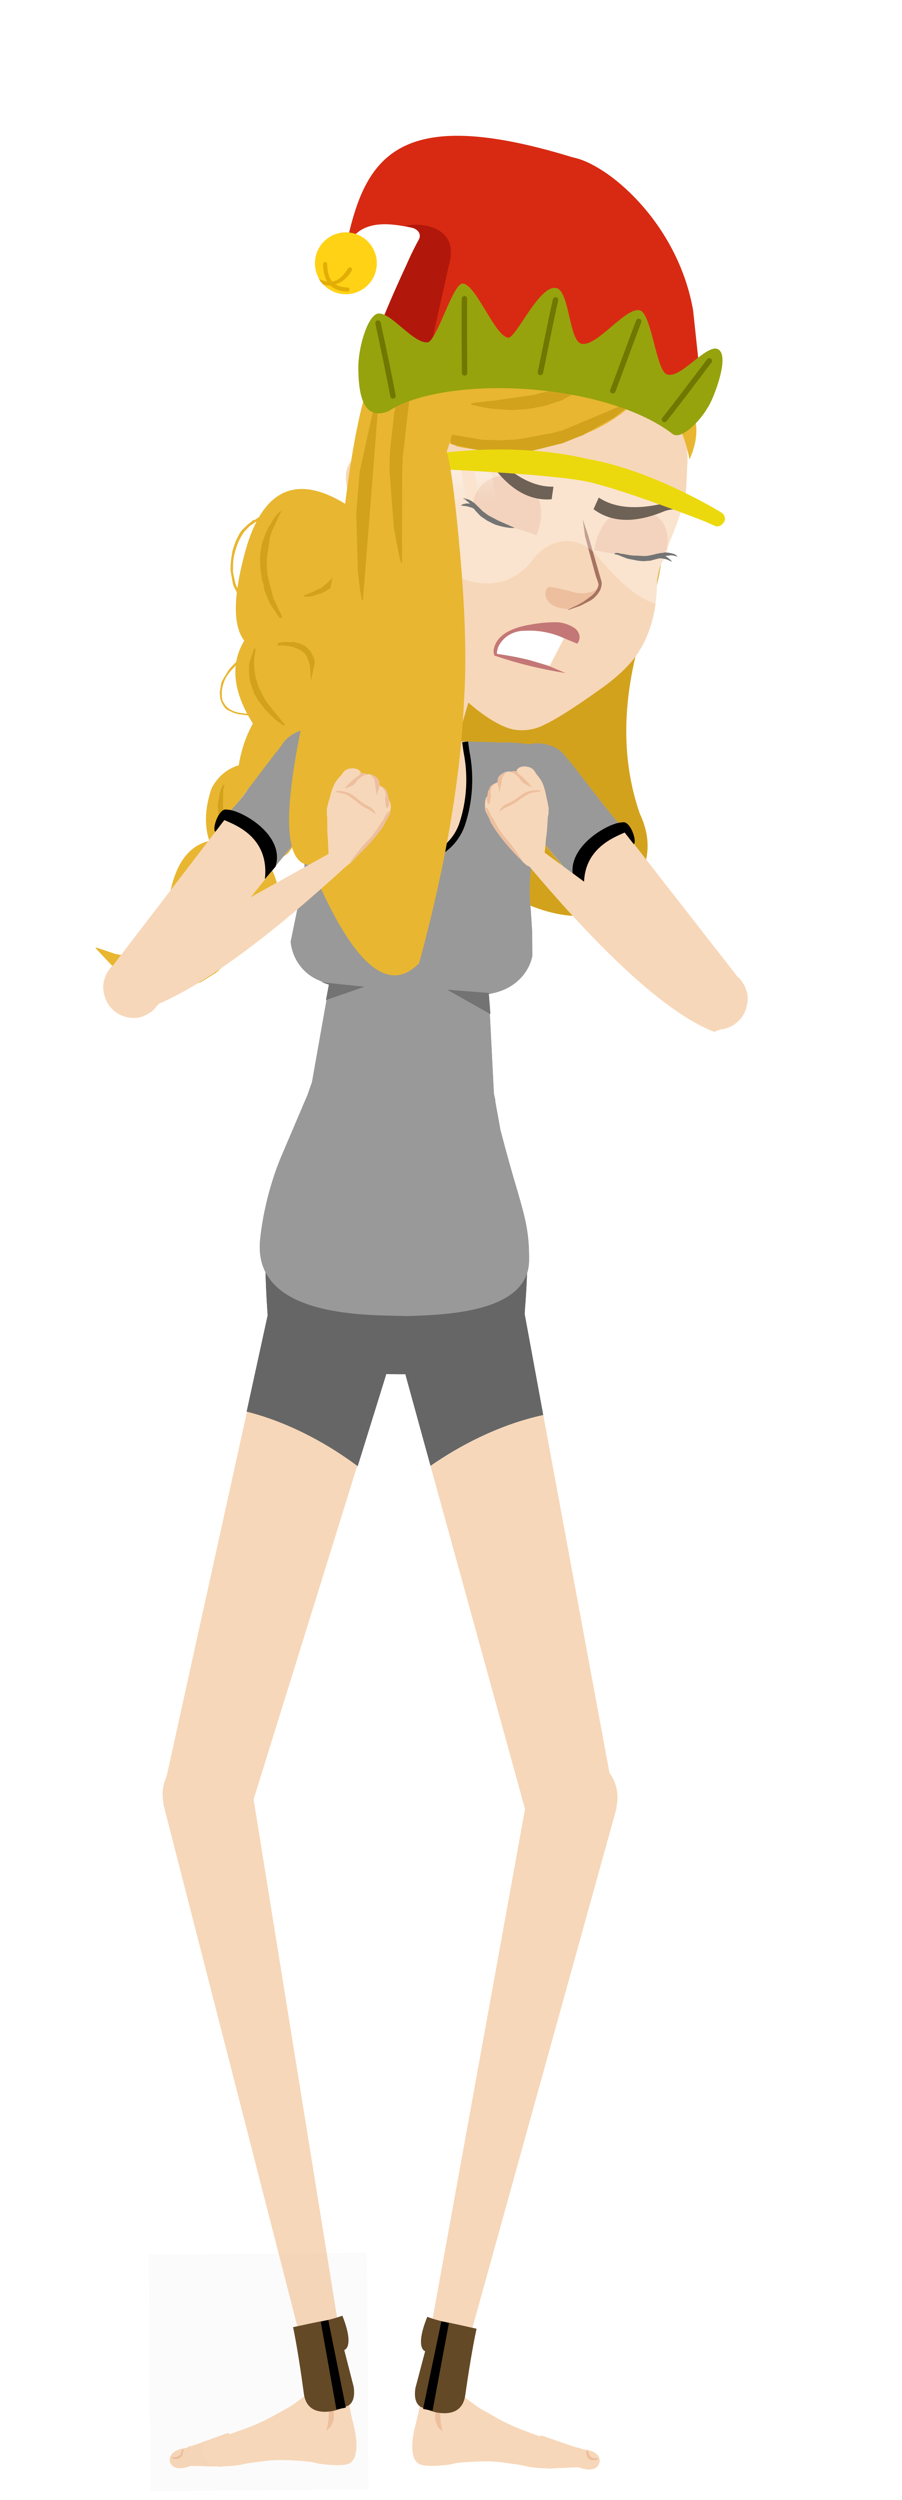 <svg xmlns="http://www.w3.org/2000/svg" xmlns:spine="http://powtoon.com/" viewBox="0 0 122 338" preserveAspectRatio="xMidYMid meet" width="100%" height="100%"><defs><style>
	.st0{opacity:1.000000e-02;fill:#0414FB;}
	.c14-30ff18-f3333394{fill:#AB3E18;}
	.c16-30ff18-f3333394{fill:#8E300F;}

	.st0{fill:#0414FB;fill-opacity:0.21;}
	.c0-30ff19-f47ae124{fill:#D1A01E;}

	.c8-30ff1a-af5c2854{display:none;}
	.c1-30ff1a-af5c2854{display:inline;opacity:1.000000e-02;fill:#442A18;enable-background:new    ;}
	.c2-30ff1a-af5c2854{fill:#F7D7B9;}
	.c3-30ff1a-af5c2854{fill:#EDBF9E;}
	.c11-30ff1a-af5c2854{display:inline;fill:none;stroke:#000000;stroke-width:0.1;stroke-miterlimit:10;}
	.c7-30ff1a-af5c2854{display:inline;fill:none;stroke:#000000;stroke-width:0.25;stroke-miterlimit:10;}

	.c1-30ff1b-ef5c29d{fill:#F7D7B9;}
	.c2-30ff1b-ef5c29d{fill:#EDBF9E;}
	.c7-30ff1b-ef5c29d{display:none;}
	.c6-30ff1b-ef5c29d{display:inline;fill:none;stroke:#000000;stroke-width:0.1;stroke-miterlimit:10;}
	.st4{display:inline;opacity:1.000000e-02;fill:#0414FB;}

	.c0-30ff1c-b1eb8568{fill:#0F81B1;fill-opacity:0;}
	.c1-30ff1c-b1eb8568{fill:#F7D7B9;}

	.c8-30ff1d-a6666798{display:none;}
	.c1-30ff1d-a6666798{display:inline;opacity:1.000000e-02;fill:#442A18;enable-background:new    ;}
	.c2-30ff1d-a6666798{fill:#F7D7B9;}
	.c3-30ff1d-a6666798{fill:#EDBF9E;}
	.c11-30ff1d-a6666798{display:inline;fill:none;stroke:#000000;stroke-width:0.1;stroke-miterlimit:10;}
	.c7-30ff1d-a6666798{display:inline;fill:none;stroke:#000000;stroke-width:0.25;stroke-miterlimit:10;}

	.c0-30ff1e-b851ecb{fill:#644926;}

	.c0-30ff1f-628f5c58{opacity:1.000000e-02;}
	.st1{fill:#0414FB;fill-opacity:0.21;}
	.c1-30ff1f-628f5c58{fill:#666666;}
	.c2-30ff1f-628f5c58{fill:#F7D7B9;}

	.c0-30ff20-55c28fd{opacity:1.000000e-02;fill:#442A18;enable-background:new    ;}
	.c1-30ff20-55c28fd{fill:#F7D7B9;}
	.c2-30ff20-55c28fd{fill:#EDBF9E;}
	.c7-30ff20-55c28fd{display:none;}
	.c10-30ff20-55c28fd{display:inline;fill:none;stroke:#000000;stroke-width:0.1;stroke-miterlimit:10;}
	.c6-30ff20-55c28fd{display:inline;fill:none;stroke:#000000;stroke-width:0.25;stroke-miterlimit:10;}

	.c1-30ff21-eccccd4{fill:#F7D7B9;}
	.c2-30ff21-eccccd4{fill:#EDBF9E;}
	.c7-30ff21-eccccd4{display:none;}
	.c6-30ff21-eccccd4{display:inline;fill:none;stroke:#000000;stroke-width:0.1;stroke-miterlimit:10;}
	.st4{display:inline;opacity:1.000000e-02;fill:#0414FB;}

	.c0-30ff22-e7ae152{fill:#0F81B1;fill-opacity:0;}
	.c1-30ff22-e7ae152{fill:#F7D7B9;}

	.c0-30ff23-a28f5c5{opacity:1.000000e-02;fill:#442A18;enable-background:new    ;}
	.c1-30ff23-a28f5c5{fill:#F7D7B9;}
	.c2-30ff23-a28f5c5{fill:#EDBF9E;}
	.c7-30ff23-a28f5c5{display:none;}
	.c10-30ff23-a28f5c5{display:inline;fill:none;stroke:#000000;stroke-width:0.1;stroke-miterlimit:10;}
	.c6-30ff23-a28f5c5{display:inline;fill:none;stroke:#000000;stroke-width:0.25;stroke-miterlimit:10;}

	.c0-30ff24-8f5c2a18{fill:#644926;}

	.c0-30ff25-133333b8{fill:#F7D7B9;}
	.c1-30ff25-133333b8{fill:#666666;}

	.c0-30ff26-1eb8532{opacity:1.000000e-02;}
	.st1{fill:#0414FB;}
	.c2-30ff26-1eb8532{fill:#F7D7B9;}
	.c3-30ff26-1eb8532{fill:#999999;}

	.c0-30ff27-08f5c378{opacity:1.000000e-02;}
	.st1{fill:#0414FB;}
	.c2-30ff27-08f5c378{fill:#F7D7B9;}
	.c3-30ff27-08f5c378{fill:#999999;}

	.c0-30ff27-e3d70b{opacity:1.000000e-02;}
	.st1{fill:#0414FB;fill-opacity:0.21;}
	.c1-30ff27-e3d70b{fill:#666666;}

	.c0-30ff28-93333394{fill:#999999;}
	.c1-30ff28-93333394{fill:#737373;}
	.c2-30ff28-93333394{fill:#F7D7B9;}
	.c3-30ff28-93333394{fill:none;stroke:#000000;stroke-width:1.5;stroke-linejoin:round;}

	.c0-30ff29-851eb854{opacity:1.000000e-02;}
	.st1{fill:#0414FB;fill-opacity:0.21;}
	.c1-30ff29-851eb854{fill:#666666;}

	.c0-30ff2a-28f5c24c{fill:#999999;}
	.c1-30ff2a-28f5c24c{fill:#737373;}
	.c2-30ff2a-28f5c24c{fill:#F7D7B9;}
	.c3-30ff2a-28f5c24c{fill:none;stroke:#000000;stroke-width:1.5;stroke-linejoin:round;}

	.c0-30ff2b-a3d70998{opacity:1.000000e-02;}
	.st1{fill:#0414FB;}
	.c4-30ff2b-a3d70998{fill:#F7D7B9;}
	.c5-30ff2b-a3d70998{fill:#EBBB98;}
	.c6-30ff2b-a3d70998{fill:#A67362;}
	.c7-30ff2b-a3d70998{fill:#F7E122;}
	.c8-30ff2b-a3d70998{fill:#FFFFFF;}

	.c0-30ff2c-cb851f24{fill:#FFFFFF;}

	.c7-30ff2d-7851ec3c{fill:#3588B0;}
	.c9-30ff2d-7851ec3c{fill:#FFFFFF;}
	.c8-30ff2d-7851ec3c{fill:#073B54;}

	.c0-30ff30-4a3d7048{fill:#FFFFFF;}
	.c1-30ff30-4a3d7048{fill:#C47777;}

	.c1-30ff30-c7ae1438{fill:none;}
	.c2-30ff30-c7ae1438{opacity:0;fill:#F7D7B9;}

	.c1-30ff31-d1eb84e8{fill:none;}
	.c2-30ff31-d1eb84e8{fill:#F7D7B9;}
	.c8-30ff31-d1eb84e8{fill:#E8AE84;}
	.c10-30ff31-d1eb84e8{fill:#333333;}
	.c7-30ff31-d1eb84e8{fill:#FFFFFF;}

	.c0-30ff33-6f5c29fc{fill:#F7D7B9;}
	.c1-30ff33-6f5c29fc{fill:#EBBB98;}
	.c2-30ff33-6f5c29fc{fill:#A67362;}
.c0-30ff34-ae147acc{filter:url(#Filter_1);}.cls-2{fill:#0414fb;}.c3-30ff34-ae147acc{fill:#e8b630;}.c4-30ff34-ae147acc{fill:#d3a21d;}
	.st0{fill:#0414FB;}
	.c0-30ff35-8e147b4{fill:url(#SVGID_1_);}
	.c1-30ff35-8e147b4{fill:url(#SVGID_2_);}
	.c2-30ff35-8e147b4{opacity:0.32;}
	.c3-30ff35-8e147b4{fill:#FFFFFF;}
	.c4-30ff35-8e147b4{fill:#EBD90D;}

	.c1-30ff36-cccccc1{fill:#D82A13;}
	.c2-30ff36-cccccc1{fill:#B2170B;}
	.c3-30ff36-cccccc1{fill:#96A30D;}
	.c4-30ff36-cccccc1{fill:#FFD215;}
	.c5-30ff36-cccccc1{fill:none;stroke:#E2AD05;stroke-width:1.06;stroke-linecap:round;stroke-miterlimit:10;}
	.c6-30ff36-cccccc1{fill:#E2AD05;}
	.c11-30ff36-cccccc1{fill:none;stroke:#717701;stroke-width:1.399;stroke-linecap:round;stroke-miterlimit:10;}

	.c4-30ff38-00000038{fill:#F7D7B9;}
	.c10-30ff38-00000038{fill:#E4AF8F;}

	.c0-30ff38-9ae1471{opacity:1.000000e-02;}
	.st1{fill:#0414FB;fill-opacity:0.21;}
	.c1-30ff38-9ae1471{fill:#F7D7B9;}

	.c0-30ff39-428f5d3{fill:#F7D7B9;}
	.c6-30ff39-428f5d3{fill:#E4AF8F;}

	.c0-30ff39-cccccc8{opacity:1.000000e-02;}
	.st1{fill:#0414FB;fill-opacity:0.21;}
	.c1-30ff39-cccccc8{fill:#F7D7B9;}
</style><filter x="-547.45" y="-323.65" width="140" height="140" name="Filter_1"><feColorMatrix result="result1" values="1 0 0 0 0 0 1 0 0 0 0 0 1 0 0 0 0 0 0.21 0" in="SourceGraphic"/></filter><filter x="-482.8" y="-230" width="140" height="140" name="Filter_1"><feColorMatrix result="result1" values="1 0 0 0 0 0 1 0 0 0 0 0 1 0 0 0 0 0 0.21 0" in="SourceGraphic"/></filter></defs><g id="main" transform="translate(49.525 333.775)"><g mapping="skin hair-braid" transform="matrix(0.245,0.05,-0.05,0.245,-29.624,-273.837)"><g transform="scale(2.09, 2.088)"><g>
	<g>
		<g>
			<path class="c14-30ff18-f3333394" d="M64.5,34.8c3.9-16.5,0.6-26.2-9.8-29.2C40.2-0.2,32.2,4.9,30.6,20.7c-1.3,16.1,1.2,24.8,7.7,26     c4,1.3,8.2,2,12.4,2.1C57.2,48.7,61.8,44.1,64.5,34.8z" style="fill: rgb(232, 182, 48);" xmlns:spine="http://powtoon.com/" spine:tagging="head.primary.base"/>
		</g>
		<g>
			<path class="c14-30ff18-f3333394" d="M29.7,15.4L28.6,17l-0.2,0.4l-0.2,0.4l-0.3,1c-0.4,1.3-0.6,2.7-0.7,4.1l0.1,2.2l0.1,0.8V26v0.2l0.3,1.6     l0.2,0.6l1.2,3c0.7,1.1,1.7,2.2,2.8,3l0.2,0.2h0.1l0.5,0.4l0.4,0.3l0.5,0.3l0.4,0.2l0.5,0.3l0.2,0.1H35l0.4,0.1     c1.1,0.4,2.2,0.8,3.4,1l2.2,0.4h1.3l0.6,0.1l2.5,0.1l0.5-0.1v-0.3l-0.5-0.1l-0.6,0.1L38.9,37c-1.1-0.2-2.2-0.5-3.3-1l-0.7-0.5     l-0.1-0.1h-0.3l-1-0.6l-0.1-0.1l-0.9-0.5L32.4,34l-0.2-0.1c-1.1-0.8-1.9-1.8-2.6-3l-0.8-1.8l-0.4-1L28.2,27     c-0.3-1.3-0.4-2.7-0.3-4.1c0.1-1.3,0.3-2.7,0.7-3.9l0.3-0.9l0.2-0.4l0.1-0.3l1-1.6l1.2-1.3l0.1-0.1l0.2-0.1L32,14l0.3-0.2     l0.3-0.3c0.7-0.6,1.5-1.1,2.3-1.5l2.6-1.3l0.4-0.1h0.3l0.5-0.2l-0.3-0.8l-3.9,1.7c-0.8,0.5-1.7,1.1-2.4,1.7l-0.9,0.9l-0.3,0     l-0.1,0.2L29.7,15.4z" style="fill: rgb(232, 182, 48);" xmlns:spine="http://powtoon.com/" spine:tagging="head.primary.base"/>
		</g>
		<g>
			<path class="c14-30ff18-f3333394" d="M58.7,14.3L58.2,15l0.3,0.3l0.5,0.3l1.2,1.1l0.2,0.1l1,1l1.4,1.8l0.3,0.3l0.4,0.6l2.3,4.3     c0.4,1.1,0.7,2.3,0.9,3.5l0.1,1v0.2v0.3v2.3c-0.1,1.2-0.4,2.5-0.8,3.6l-0.9,1.7l-1,1.5l-0.9,0.9l-0.1,0.1L61.7,41     c-0.9,0.6-1.8,1.1-2.7,1.4c-0.8,0.3-1.6,0.6-2.4,0.8L52.9,44v0.4h0.4l1.3-0.2l2-0.5c0.8-0.2,1.7-0.5,2.5-0.8     c1-0.4,1.9-0.9,2.7-1.4l1.8-1.3l0.9-1l1.1-1.4l0.8-1.7c0.5-1.2,0.8-2.5,0.9-3.8v-2.4v-0.2l-0.1-1.3c-0.2-1.2-0.4-2.5-0.8-3.7     L65.9,24l-0.1-0.4l-1-2l-0.7-1l-0.2-0.4l-2.1-2.8l-1-1l-0.1-0.2L59.4,15L59,14.6L58.7,14.3z" style="fill: rgb(232, 182, 48);" xmlns:spine="http://powtoon.com/" spine:tagging="head.primary.base"/>
		</g>
		<g>
			<path class="c16-30ff18-f3333394" d="M36.8,11l-0.6,1.1L35,15.4L34.9,16l-0.2,0.6l-0.4,3l0.1,2.5v0.2l0.1,0.2v0.4c0.2,1,0.4,2,0.7,3l1,2.8     l0.7,1.3l0.1,0.3l0.1,0.2v0.2l0.3,0.6l1.9,2.8l0.4,0.5l3.8,3.7l0.4,0.2l0.2,0.2l0.3-0.2l-0.3-0.3L40,32.7l-1.1-2.3l-0.3-0.6     l-0.1-0.1l-0.1-0.2l-0.7-1.6c-0.4-0.8-0.7-1.7-0.9-2.7l-0.2-0.6l-0.1-0.7l-0.1-0.4v-0.4l-0.1-0.3L36,17.4l0.1-0.6v-0.6l1.3-5.5     l0.1-0.3l-0.2-0.1l-0.2,0.3L36.8,11z" style="fill: rgb(211, 162, 29);" xmlns:spine="http://powtoon.com/" spine:tagging="head.primary.shadow"/>
		</g>
		<g>
			<path class="c16-30ff18-f3333394" d="M57.9,15.9l-0.1-1v-0.3l-0.1-0.5v-0.4l-0.1-0.5h-0.3l-0.1,0.2L56.3,18l-0.2,0.4L56,18.8l-0.2,0.4l0.1,0.5     L55.4,21v0.2l-0.1,0.2l-0.7,1.8l-0.2,0.4l-0.2,0.5l-1.5,2.3L52.1,27l-0.2,0.4l-0.3,0.3l-0.3,0.2l-0.7,0.5l-0.3,0.2l-0.2,0.2     L48.4,30l-0.2,0.1l-0.3,0.2l-0.3,0.1l0.2,0.3H48l0.7-0.1l1.3-0.5l0.2-0.1l0.1-0.1l0.7-0.4c0.1-0.1,0.3-0.1,0.4-0.2l0.4-0.2     l0.7-0.5c0.5-0.4,1-0.8,1.4-1.3l1.1-1.4l0.2-0.2L57,22l0.8-3.8v-0.4l0.1-0.4L57.9,15.9z" style="fill: rgb(211, 162, 29);" xmlns:spine="http://powtoon.com/" spine:tagging="head.primary.shadow"/>
		</g>
		<g>
			<path class="c14-30ff18-f3333394" d="M63.8,79.1c6.8-13,5-26-5.4-39.3c-3.6-3.8-9.1-5-13.9-3.1c-3.8,1.3-7.1,3.8-9.2,7.2c-3.1,7-1.1,14.3,6,21.7     c-0.8,2.6-1.3,5.4-1.4,8.1c-0.5,7.8,2.4,12.1,8.8,13C55.8,87,60.8,84.4,63.8,79.1z" style="fill: rgb(232, 182, 48);" xmlns:spine="http://powtoon.com/" spine:tagging="head.primary.base"/>
		</g>
		<g>
			<path class="c14-30ff18-f3333394" d="M45.9,62v-0.3l-1.2,0.4l-5.2,1.3c-0.5,0.1-1.3,0.1-2.4,0.2l-1.2-0.1l-1.2-0.3l-1.1-0.6l-0.9-0.9l-0.1-0.1     l-0.1-0.2l-0.1-0.1l-0.1-0.1V61v-0.1l-0.1-0.1l-0.1-0.3l-0.3-1.2L31.7,58l0.1-1.2c0.1-0.8,0.3-1.5,0.6-2.2s0.6-1.3,1-1.9l1-1.6     l1.6-2l-0.5-0.5l-1.6,2.2l-1,1.6c-0.4,0.6-0.7,1.3-0.9,2c-0.3,0.8-0.6,1.6-0.8,2.4l0.1,2.7l0.5,1.6l0.1,0.1v0.1l0.3,0.4v0.2     l0.2,0.1c0.3,0.4,0.6,0.7,0.9,1c0.4,0.3,0.8,0.5,1.3,0.6c0.4,0.1,0.9,0.2,1.3,0.3l1.3,0.1l2.5-0.2l6.1-1.7L45.9,62z" style="fill: rgb(232, 182, 48);" xmlns:spine="http://powtoon.com/" spine:tagging="head.primary.base"/>
		</g>
		<g>
			<path class="c14-30ff18-f3333394" d="M65.1,51.7l3.6,8.4c0.4,1.1,0.6,2.3,0.9,3.4c0.3,1.2,0.5,2.5,0.6,3.7c0.2,1.3,0.1,2.6,0,3.9     c-0.1,0.6-0.2,1.3-0.3,1.9l-0.6,1.9l-0.2,0.4l-0.2,0.5l-1.5,2.3c-0.7,1-1.6,1.8-2.7,2.4l-1.5,0.7l-1.5,0.5l-2.6,0.2     c-0.7,0-1.4-0.1-2.1-0.2l-1.3-0.2l-0.5-0.2l0.1-0.2l3.7,0.5l2.5-0.3l1.5-0.4l1.4-0.7c0.9-0.6,1.8-1.4,2.5-2.3l1-1.5l0.2-0.4     l0.2-0.4l0.2-0.4l0.2-0.5c0.3-0.5,0.4-1.1,0.5-1.7c0.2-0.6,0.3-1.3,0.3-1.9c0.2-1.3,0.2-2.5,0-3.8l-0.6-3.6l-2.2-6.9L64.5,52     l-0.3-0.4l0.7-0.3L65.1,51.7z" style="fill: rgb(232, 182, 48);" xmlns:spine="http://powtoon.com/" spine:tagging="head.primary.base"/>
		</g>
		<g>
			<path class="c16-30ff18-f3333394" d="M60.3,50.1l-0.1-0.5L60,49.4h-0.3l0.2,5.1v0.3v0.3L59.6,62l-0.5,2.7l-0.4,1.2l-0.1,0.7l-0.2,0.6l-0.3,0.6     L57.7,69l-2.9,5.4l-1.1,1.5l-0.1,0.2l-0.2,0.2l-0.2,0.3L53,76.8l0.2,0.3l0.3-0.2l1.8-1.7l0.2-0.3l0.4-0.4l0.6-0.8l1.3-1.9     l2.1-4.1l0.2-0.7c0.3-1.3,0.6-2.2,0.7-2.8l0.4-2.8l0.1-3.4l0.1-0.3l-0.6-4.8l-0.5-2.3L60.3,50.1z" style="fill: rgb(211, 162, 29);" xmlns:spine="http://powtoon.com/" spine:tagging="head.primary.shadow"/>
		</g>
		<g>
			<path class="c16-30ff18-f3333394" d="M44.3,60l-0.7-0.7L43.2,59l-2.5-3.2l-0.1-0.3l-0.4-0.6L40,54.4L39.7,54l-0.8-2.2l-0.4-1.6l-0.1-0.4v-0.4     l-0.1-0.2V49l-0.1-0.9v-0.5v-0.3v-0.2l-0.1-0.6h-0.3l-0.1,0.2l-0.4,3.4V51l0.2,0.9c0.1,0.7,0.3,1.4,0.5,2c0.2,0.7,0.5,1.4,0.9,2     l1.1,1.9l1.5,1.7l2.3,2l2.9,1.9l2.4,1.1h0.3l0.1-0.2l-0.2-0.2L44.3,60z" style="fill: rgb(211, 162, 29);" xmlns:spine="http://powtoon.com/" spine:tagging="head.primary.shadow"/>
		</g>
		<g>
			<path class="c16-30ff18-f3333394" d="M43.6,44.5h0.3l0.5-0.2l0.9-0.1h0.3l0.9-0.1h0.3h0.3h0.2h0.2l1.7,0.3l1.2,0.5c0.4,0.3,0.8,0.5,1.1,0.9     l0.8,1.2l0.2,0.4v0.2l0.2,0.1l0.1,0.4l0.1,0.3l1.3,4.7v0.2l0.1,0.3v0.2h0.3l0.1-0.8l0.1-1.5l-0.2-2.1l-1-3.2     c-0.3-0.5-0.7-1-1.1-1.5c-0.4-0.5-0.9-0.9-1.5-1.2l-0.2-0.1l-0.2-0.1L49.7,43l-0.4-0.1l-1.7-0.1l-1.4,0.3h-0.4l-0.6,0.2h-0.3     l-1.4,0.6L43.4,44L43.6,44.5z" style="fill: rgb(211, 162, 29);" xmlns:spine="http://powtoon.com/" spine:tagging="head.primary.shadow"/>
		</g>
		<g>
			<path class="c14-30ff18-f3333394" d="M46.5,75c-6.6,0.7-10.7,3.8-12.3,9.1c-0.9,6.7,0.5,12.1,4,16.2c3.8,2.5,7.2,1.7,10.3-2.2     c3.8,1.5,6.7,1,8.5-1.5c3.3-7.1,3.2-13-0.3-17.6C54.2,76,50.3,74.4,46.5,75z" style="fill: rgb(232, 182, 48);" xmlns:spine="http://powtoon.com/" spine:tagging="head.primary.base"/>
		</g>
		<g>
			<path class="c16-30ff18-f3333394" d="M37.3,83.4v-0.2v-0.3v-0.2h-0.4l-0.1,0.2l-0.3,1.9l0.1,3.4l1,3.2l1.3,1.9l0.8,0.7c0.4,0.3,0.8,0.6,1.2,0.9     l1.3,0.6l0.3,0.1l0.2,0.1l1.4,0.3l0.2-0.1l0.3,0.1l0.2-0.1l0.1-0.2l-0.7-0.3l-0.3-0.2L43.5,95l-1-0.5L42,94.2l-0.2-0.1l-0.3-0.2     l-0.2-0.1l-0.1-0.1l-0.3-0.2v-0.2l-0.3-0.2l-0.4-0.5l-0.1-0.1l-0.3-0.4l-0.7-1.2c-0.2-0.4-0.4-0.8-0.6-1.3L38,88.2l-0.8-4.4     L37.3,83.4z" style="fill: rgb(211, 162, 29);" xmlns:spine="http://powtoon.com/" spine:tagging="head.primary.shadow"/>
		</g>
		<g>
			<path class="c16-30ff18-f3333394" d="M54.2,84v-0.2h-0.3l-0.1,0.1l-0.1,0.3L53.4,85l-0.1,0.3l-0.1,0.3L53.1,86l-0.3,0.7l-0.1,0.4l-0.1,0.2v0.3     L52,89.2l-0.6,1.1l-0.2,0.3l-0.3,0.8l-0.3,0.3v0.2L50.5,92l-0.2,0.2v0.1l-0.2,0.1v0.1L50,92.7l-0.1,0.1l0.2,0.3l0.1-0.1h0.2     l0.1-0.1h0.1l0.2-0.1l0.9-0.4l0.3-0.3l0.2-0.1l0.1-0.1l0.4-0.3l0.6-0.9l0.1-0.2l0.1-0.1l0.8-1.9l0.3-2.3l-0.2-1.7l-0.1-0.1v-0.1     L54.2,84z" style="fill: rgb(211, 162, 29);" xmlns:spine="http://powtoon.com/" spine:tagging="head.primary.shadow"/>
		</g>
		<g>
			<path class="c14-30ff18-f3333394" d="M48.6,125.2c0.1,0,0.1-0.1,0.2-0.1c10.5-7.8,11.4-16.5,2.7-26.1c-3.3-4.6-7.4-5.3-12.3-2.3     c-7,1.5-10.4,7.2-10.1,17.1c0,0.8,0.1,1.6,0.1,2.4c0.1,1,0.3,2,0.6,3c0.7,5.7-1.1,9.6-5.3,11.6c-0.5,0.1-1,0.2-1.6,0.3l-4.5,0.1     l-4.8-0.6h-0.4l-0.2,0.1l0.1,0.1l5.1,3.6l0.7,0.4c1,0.6,2.1,1.1,3.2,1.5c1.3,0.5,2.7,0.9,4.1,1.2c1.6,0.3,3.2,0.4,4.9,0.3l2-0.2     l1-0.3h0.4l1.7-0.6l2.9-1.3l0.3-0.2l0.4-0.2l1.2-0.8l0.3-0.1l3.6-3.4l0.1-0.2l0.3-0.3l0.1-0.1V130h0.1v-0.2l0.2-0.2l1-1.3     l0.1-0.2l1.3-1.9C48.2,125.8,48.4,125.5,48.6,125.2z" style="fill: rgb(232, 182, 48);" xmlns:spine="http://powtoon.com/" spine:tagging="head.primary.base"/>
		</g>
		<g>
			<path class="c16-30ff18-f3333394" d="M49.3,111.5l-2.9,8l-0.4,0.6l-0.3,0.7l-0.4,0.6l-0.3,0.7l-2.8,4.5l-0.3,0.3l-0.3,0.5l-0.2,0.2     c-0.7,0.8-1.5,1.6-2.3,2.3s-1.7,1.3-2.6,1.8c-0.9,0.5-1.7,1-2.6,1.4l-0.7,0.2l-0.3,0.1h-0.4l-1.3,0.4h-0.3l-0.3,0.1l-2.6,0.3     h-0.4l-0.5,0.1l-1.6,0.1v0.3l1.6,0.3h0.4l0.4,0.1l4.1-0.3l0.7-0.1l0.4-0.1h0.4l0.7-0.2c1-0.3,2-0.7,3-1.2l2.9-1.9     c0.9-0.8,1.7-1.6,2.5-2.5c0.8-0.9,1.5-1.9,2.1-2.9l0.7-1.1l0.2-0.4l1.4-2.9l1-2.9l1.5-6.5v-0.4L49.3,111.5z" style="fill: rgb(211, 162, 29);" xmlns:spine="http://powtoon.com/" spine:tagging="head.primary.shadow"/>
		</g>
		<g>
			<path class="c16-30ff18-f3333394" d="M35.6,109.6l-0.1,0.7v0.2l-0.1,1.6l-0.1,0.7v1.1l-0.8,5.5l-0.5,1.7l-0.1,0.4l-0.2,0.4v0.3l-0.1,0.2l-0.1,0.4     l-0.3,0.6v0.2l-1.8,4.2l-0.2,0.3v0.3l-0.1,0.2l0.2,0.1l0.6-0.3l1.7-2.1l0.1-0.3l0.7-1l1.4-3.4l0.5-1.8l0.4-2.9v-1l0.1-0.4v-1.3     l-0.5-3.9v-0.2v-0.2v-0.3l-0.1-0.2L35.6,109.6z" style="fill: rgb(211, 162, 29);" xmlns:spine="http://powtoon.com/" spine:tagging="head.primary.shadow"/>
		</g>
	</g>
</g></g></g><g mapping="skin hair-back" transform="matrix(0.245,0.051,-0.051,0.245,-22.856,-333.775)"><g transform="scale(2.1, 2.098)"><g>
	<path class="c0-30ff19-f47ae124" d="M134.1,101L134.1,101c-7.9-1.5-17-0.8-27.3,2.2c-14.2,4.7-22,25.6-23.2,62.9c-5.7,24.8,9.5,39.5,45.6,44.3   c15.5,3.3,25-1,28.4-13l0,0c1.4-5.4,0.3-10.6-3.4-15.5l0,0c-8.5-14.2-11.2-31.7-8.2-52.5C148.2,113.2,144.2,103.8,134.1,101z" style="fill: rgb(211, 162, 29);" xmlns:spine="http://powtoon.com/" spine:tagging="head.primary.shadow"/>
</g></g></g><g mapping="skin foot-L" transform="matrix(0.25,0.005,-0.005,0.25,5.144,-29.166)"><g transform="scale(2.085, 2.095)"><g class="c8-30ff1a-af5c2854">
	<rect class="c1-30ff1a-af5c2854" width="56.6" height="61.1" style=""/>
</g><g>
	<path class="c2-30ff1a-af5c2854" d="M15.4,36L15.4,36c-0.2-5.3-1.1-8.4-5.3-8.7c-1.3-0.2-4.5,1.2-4.5,4.5c-0.2,1.3-0.1,1.1-0.3,2.4   c-0.1,3.3-0.6,6.6-1.4,9.8c-0.9,3.6-1,6.3-0.5,8.1c0.2,0.9,0.7,1.7,1.5,2.2c1.3,0.6,4,0.6,8.1,0c0.7-0.2,1.5-0.4,2.2-0.5   c2.7-0.3,5.4-0.5,8.2-0.5c1.8,0,3.7,0.2,5.7,0.5c1.1,0.1,2.6,0.3,4.4,0.7c2,0.3,3.9,0.3,5.9,0.3c0.9-0.1,1.7-0.6,2.3-1.2   c0.8-0.8,1.3-1.9,1.3-3c0-0.6-0.1-1.3-0.4-1.8l-5.9-2l-3.5-1.2c-2.7-0.9-5.4-2-7.9-3.3l-5-2.7C18.6,38.5,16.9,37.3,15.4,36z" style="fill: rgb(247, 215, 185);" xmlns:spine="http://powtoon.com/" spine:tagging="skin.primary.base"/>
</g><g>
	<path class="c3-30ff1a-af5c2854" d="M11.8,35l0.1,0.1v0.1l-0.1,0.1v0.1l-0.1,0.1l-0.4,0.9v0.2l-0.1,0.1L11,37.1v0.2v0.3c-0.1,0.3-0.2,0.6-0.3,0.9   l-0.1,0.2v0.2l-0.1,0.2l-0.1,0.5l-0.1,0.3v0.2v0.2l-0.1,0.9l0.1,2.1l0.1,0.4v0.2l0.2,0.7v0.3l0.1,0.2l0.1,0.4v0.2h-0.1l-0.1-0.1   l-0.1-0.1l-0.1-0.2L10,45.1l-0.4-0.5L9,43.2V43l-0.1-0.3v-0.1v-0.1v-0.3v-1.5L9,40.1c0-0.4,0.1-0.8,0.3-1.1l0.4-1l0.1-0.2l0.1-0.2   l0.8-1.2l1-1.1h0.1l0.1-0.1L11.8,35z" style="fill: rgb(237, 191, 158);" xmlns:spine="http://powtoon.com/" spine:tagging="skin.primary.shadow"/>
</g><g class="c8-30ff1a-af5c2854">
	<circle class="c11-30ff1a-af5c2854" cx="10.2" cy="31.8" r="4.6" style=""/>
	<line class="c7-30ff1a-af5c2854" x1="14.7" y1="32" x2="5.7" y2="32" style=""/>
	<line class="c7-30ff1a-af5c2854" x1="10.2" y1="27.4" x2="10.2" y2="36.4" style=""/>
</g><g class="c8-30ff1a-af5c2854">
	<circle class="c11-30ff1a-af5c2854" cx="38.7" cy="50.2" r="4.5" style=""/>
	<line class="c11-30ff1a-af5c2854" x1="34.2" y1="50.1" x2="43.2" y2="50.1" style=""/>
	<line class="c11-30ff1a-af5c2854" x1="38.7" y1="45.6" x2="38.7" y2="54.6" style=""/>
</g></g></g><g mapping="skin toe-L" transform="matrix(0.25,-0.004,0.004,0.25,22.421,-4.824)"><g transform="scale(2.083, 2.165)"><g>
	<path class="c1-30ff1b-ef5c29d" d="M17.1,6.4c-0.5-1.1-1.9-1.8-4.3-2c-0.1-0.1-0.3-0.2-0.4-0.2C12,4.1,11.5,4,10.9,3.8l-8.5-3   C2.1,1,1.8,1.2,1.5,1.5c-0.8,0.8-1.3,1.9-1.3,3s0.4,2.2,1.2,3C2,8.2,2.8,8.6,3.6,8.8c0.2,0,0.3,0.1,0.5,0.1L12,8.7   c0.3,0.1,0.5,0.2,0.8,0.3c0.4,0.1,0.9,0.2,1.5,0.3C15.7,9.4,16.7,9,17.1,8c0.1-0.2,0.2-0.5,0.2-0.8C17.3,7,17.2,6.7,17.1,6.4z" style="fill: rgb(247, 215, 185);" xmlns:spine="http://powtoon.com/" spine:tagging="skin.primary.base"/>
	<g>
		<g>
			<path class="c1-30ff1b-ef5c29d" d="M0.1,4.4c0-1.2,0.5-2.3,1.4-3.1C1.8,1,2.1,0.8,2.4,0.6l8.6,3c0.7,0.2,1.2,0.3,1.6,0.4c0.1,0,0.3,0.1,0.4,0.2     c2.4,0.3,3.9,1,4.3,2.1c0.1,0.3,0.2,0.5,0.2,0.8s-0.1,0.5-0.2,0.8c-0.4,1-1.3,1.5-2.8,1.3C13.9,9.1,13.3,9,13,8.9     s-0.6-0.2-0.8-0.3l-8,0.2c-0.2,0-0.4,0-0.5-0.1c-1-0.1-1.8-0.6-2.3-1.2C0.5,6.6,0.1,5.5,0.1,4.4z" style="fill: rgb(247, 215, 185);" xmlns:spine="http://powtoon.com/" spine:tagging="skin.primary.base"/>
		</g>
		<g>
			<path class="c2-30ff1b-ef5c29d" d="M14,4.9l0.1-0.1V4.6l0.1-0.1h0.2l0.1,0.1v0.2l0.2,0.4v0.1l0.2,0.5v0.1L15,6l0.3,0.2c0.1,0.1,0.1,0.1,0.2,0.1     l0.2,0.1h0.1l0.1,0.1H17l0,0l0.1,0.1L17,6.7h-0.1l-0.2,0.2L16.4,7h-1.1l-0.1-0.1l-0.5-0.2l-0.4-0.4l-0.1-0.2V6l-0.1-0.2V5.7     L14,5.6V5.5V5.3V4.9z" style="fill: rgb(237, 191, 158);" xmlns:spine="http://powtoon.com/" spine:tagging="skin.primary.shadow"/>
		</g>
	</g>
	<g class="c7-30ff1b-ef5c29d">
		<circle class="c6-30ff1b-ef5c29d" cx="4.6" cy="4.5" r="4.5" style=""/>
		<line class="c6-30ff1b-ef5c29d" x1="0.1" y1="4.4" x2="9.1" y2="4.4" style=""/>
		<line class="c6-30ff1b-ef5c29d" x1="4.6" y1="-0.1" x2="4.6" y2="8.9" style=""/>
	</g>
</g></g></g><g mapping="skin shin-L" transform="matrix(0.245,0.051,-0.051,0.245,21.008,-104.137)"><g transform="scale(2.122, 2.096)"><g>
	<g>
		<path class="c0-30ff1c-b1eb8568" d="M0,192.7h52.3V0H0V192.7z" style=""/>
	</g>
	<g>
		<path class="c1-30ff1c-b1eb8568" d="M20.3,11.2c-0.8-0.2-1.7-0.3-2.6-0.3c-6.2,0-11.2,5.1-11.2,11.3c0,0.2,0,0.3,0,0.4V23l3.9,153.3    c0,0,0.1,4.2,4.5,4.4c2,0.1,4.1-1.5,4.5-3.6l10-154.6h-0.1v-0.4c0-3.1-1.3-6-3.6-8.1C24.2,12.6,22.4,11.6,20.3,11.2z" style="fill: rgb(247, 215, 185);" xmlns:spine="http://powtoon.com/" spine:tagging="skin.primary.base"/>
	</g>
</g></g></g><g mapping="skin foot-L" transform="matrix(0.25,0.005,-0.005,0.25,5.144,-29.166)"><g transform="scale(2.085, 2.095)"><g class="c8-30ff1d-a6666798">
	<rect class="c1-30ff1d-a6666798" width="56.6" height="61.1" style=""/>
</g><g>
	<path class="c2-30ff1d-a6666798" d="M15.4,36L15.4,36c-0.2-5.3-1.1-8.4-5.3-8.7c-1.3-0.2-4.5,1.2-4.5,4.5c-0.2,1.3-0.1,1.1-0.3,2.4   c-0.1,3.3-0.6,6.6-1.4,9.8c-0.9,3.6-1,6.3-0.5,8.1c0.2,0.9,0.7,1.7,1.5,2.2c1.3,0.6,4,0.6,8.1,0c0.7-0.2,1.5-0.4,2.2-0.5   c2.7-0.3,5.4-0.5,8.2-0.5c1.8,0,3.7,0.2,5.7,0.5c1.1,0.1,2.6,0.3,4.4,0.7c2,0.3,3.9,0.3,5.9,0.3c0.9-0.1,1.7-0.6,2.3-1.2   c0.8-0.8,1.3-1.9,1.3-3c0-0.6-0.1-1.3-0.4-1.8l-5.9-2l-3.5-1.2c-2.7-0.9-5.4-2-7.9-3.3l-5-2.7C18.6,38.5,16.9,37.3,15.4,36z" style="fill: rgb(247, 215, 185);" xmlns:spine="http://powtoon.com/" spine:tagging="skin.primary.base"/>
</g><g>
	<path class="c3-30ff1d-a6666798" d="M11.8,35l0.1,0.1v0.1l-0.1,0.1v0.1l-0.1,0.1l-0.4,0.9v0.2l-0.1,0.1L11,37.1v0.2v0.3c-0.1,0.3-0.2,0.6-0.3,0.9   l-0.1,0.2v0.2l-0.1,0.2l-0.1,0.5l-0.1,0.3v0.2v0.2l-0.1,0.9l0.1,2.1l0.1,0.4v0.2l0.2,0.7v0.3l0.1,0.2l0.1,0.4v0.2h-0.1l-0.1-0.1   l-0.1-0.1l-0.1-0.2L10,45.1l-0.4-0.5L9,43.2V43l-0.1-0.3v-0.1v-0.1v-0.3v-1.5L9,40.1c0-0.4,0.1-0.8,0.3-1.1l0.4-1l0.1-0.2l0.1-0.2   l0.8-1.2l1-1.1h0.1l0.1-0.1L11.8,35z" style="fill: rgb(237, 191, 158);" xmlns:spine="http://powtoon.com/" spine:tagging="skin.primary.shadow"/>
</g><g class="c8-30ff1d-a6666798">
	<circle class="c11-30ff1d-a6666798" cx="10.2" cy="31.8" r="4.6" style=""/>
	<line class="c7-30ff1d-a6666798" x1="14.7" y1="32" x2="5.7" y2="32" style=""/>
	<line class="c7-30ff1d-a6666798" x1="10.2" y1="27.4" x2="10.2" y2="36.4" style=""/>
</g><g class="c8-30ff1d-a6666798">
	<circle class="c11-30ff1d-a6666798" cx="38.7" cy="50.2" r="4.5" style=""/>
	<line class="c11-30ff1d-a6666798" x1="34.2" y1="50.1" x2="43.2" y2="50.1" style=""/>
	<line class="c11-30ff1d-a6666798" x1="38.7" y1="45.6" x2="38.7" y2="54.6" style=""/>
</g></g></g><g mapping="skin topshoe-L" transform="matrix(0.245,0.049,-0.049,0.245,7.56,-33.563)"><g transform="scale(2.094, 2.097)"><g>
	<g>
		<path class="c0-30ff1e-b851ecb" d="M19.8,42c-0.3-5.2-0.6-13-0.5-17.4c-1.9,0-6.1-0.2-9-0.1c-1.3-0.1-2.1-0.1-4.1-0.4c-1.1,5.7-0.3,8.5,1.2,8.8    l-0.6,9.8c0.2,4.5,2.6,4.6,2.9,4.6c0.7,0.2,2.8,0.6,4.2,0.5C15.6,47.7,20.1,47.2,19.8,42z" style="fill: rgb(100, 73, 38);" xmlns:spine="http://powtoon.com/" spine:tagging="footwear.primary.base"/>
		<path d="M12,24.6L12,24.6l-1-0.1h-1L9.8,47.6h2.5L12,24.6z" style=""/>
	</g>
</g></g></g><g mapping="skin hip-L" transform="matrix(0.242,-0.061,0.061,0.242,-5.025,-162.48)"><g transform="scale(2.109, 2.102)"><g>
	<path class="c1-30ff1f-628f5c58" d="M12.1,17.1h0.4C13.2,8.6,20.3,1.9,29,1.7c1.3,0,2.6,0.1,3.9,0.3c3.1,0.7,5.9,2.2,8.2,4.4   c4.3,4.1,6.2,10.2,4.9,16.1c0,0,0,0-0.1,0c0,0.1,0,0.2,0,0.3l-1.8,27.7c-12.1-0.4-23.4,2.6-31.3,5.6l-0.5-23.5l0,0L12.1,17.1z" style="fill: rgb(102, 102, 102);" xmlns:spine="http://powtoon.com/" spine:tagging="lowerBody.primary.base"/>
	<path class="c2-30ff1f-628f5c58" d="M44.1,50.5l-6.2,97.1v0.5c0.1,3-1.1,6-3.3,8.1c-2,2.3-4.9,3.7-8,3.7h-0.9c-2.8-0.2-5.4-1.4-7.4-3.4   c-2.2-2.1-3.5-4.9-3.5-7.9c0-0.4,0-0.9,0-1.3l-2-91.2C20.7,53.2,32,50.1,44.1,50.5z" style="fill: rgb(247, 215, 185);" xmlns:spine="http://powtoon.com/" spine:tagging="skin.primary.base"/>
</g></g></g><g mapping="skin foot-R" transform="matrix(0.25,-0.002,0.002,0.25,-29.415,-28.971)"><g transform="scale(2.085, 2.095)"><rect class="c0-30ff20-55c28fd" width="56.6" height="61.1" style=""/><g>
	<path class="c1-30ff20-55c28fd" d="M36.3,39.6l-5,2.7c-2.5,1.3-5.2,2.4-7.9,3.3l-3.5,1.2l-5.9,2c-0.3,0.5-0.4,1.2-0.4,1.8c0,1.1,0.5,2.2,1.3,3   c0.6,0.6,1.4,1.1,2.3,1.2c2,0,3.9,0,5.9-0.3c1.8-0.4,3.3-0.6,4.4-0.7c2-0.3,3.9-0.5,5.7-0.5c2.8,0,5.5,0.2,8.2,0.5   c0.7,0.1,1.5,0.3,2.2,0.5c4.1,0.6,6.8,0.6,8.1,0c0.8-0.5,1.3-1.3,1.5-2.2c0.5-1.8,0.4-4.5-0.5-8.1c-0.8-3.2-1.3-6.5-1.4-9.8   c-0.2-1.2-0.2-1-0.3-2.4c0.1-3.3-3.2-4.7-4.5-4.5c-4.2,0.3-5.1,3.4-5.3,8.7l0,0C39.7,37.3,38,38.5,36.3,39.6z" style="fill: rgb(247, 215, 185);" xmlns:spine="http://powtoon.com/" spine:tagging="skin.primary.base"/>
</g><g>
	<path class="c2-30ff20-55c28fd" d="M44.7,35.2L44.7,35.2l0.2,0.1l1,1.1l0.8,1.2l0.1,0.2l0.1,0.2l0.4,1c0.2,0.3,0.3,0.7,0.3,1.1l0.1,0.6v1.5v0.3   v0.1v0.1L47.6,43v0.2L47,44.6l-0.4,0.5l-0.4,0.2l-0.1,0.2L46,45.6l-0.1,0.1h-0.1v-0.2l0.1-0.4l0.1-0.2v-0.3l0.2-0.7v-0.2l0.1-0.4   l0.1-2.1l-0.1-0.9v-0.2v-0.2l-0.1-0.3l-0.1-0.5L46,38.9v-0.2l-0.1-0.2c-0.1-0.3-0.2-0.6-0.3-0.9v-0.3v-0.2l-0.2-0.4l-0.1-0.1v-0.2   l-0.4-0.9l-0.1-0.1v-0.1L44.7,35.2L44.7,35.2l0.1-0.2L44.7,35.2z" style="fill: rgb(237, 191, 158);" xmlns:spine="http://powtoon.com/" spine:tagging="skin.primary.shadow"/>
</g><g class="c7-30ff20-55c28fd">
	<circle class="c10-30ff20-55c28fd" cx="46.4" cy="31.8" r="4.6" style=""/>
	<line class="c6-30ff20-55c28fd" x1="41.9" y1="32" x2="51" y2="32" style=""/>
	<line class="c6-30ff20-55c28fd" x1="46.4" y1="27.4" x2="46.4" y2="36.4" style=""/>
</g><g class="c7-30ff20-55c28fd">
	<circle class="c10-30ff20-55c28fd" cx="17.9" cy="50.2" r="4.5" style=""/>
	<line class="c10-30ff20-55c28fd" x1="22.4" y1="50.1" x2="13.4" y2="50.1" style=""/>
	<line class="c10-30ff20-55c28fd" x1="17.9" y1="45.6" x2="17.9" y2="54.6" style=""/>
</g></g></g><g mapping="skin toe-R" transform="matrix(0.25,-0,0,0.25,-28.756,-5.119)"><g transform="scale(2.083, 2.165)"><g>
	<path class="c1-30ff21-eccccd4" d="M4.6,6.4c0.5-1.1,1.9-1.8,4.3-2C9,4.3,9.1,4.2,9.2,4.1c0.4-0.1,0.9-0.2,1.5-0.4l8.5-2.9   c0.3,0.2,0.6,0.4,0.9,0.7c0.8,0.8,1.3,1.9,1.3,3s-0.4,2.2-1.2,3c-0.6,0.6-1.3,1.1-2.2,1.3c-0.2,0-0.3,0.1-0.5,0.1L9.7,8.7   C9.4,8.8,9.2,8.9,8.9,9C8.5,9.1,8,9.2,7.4,9.3C5.9,9.4,5,9,4.6,8C4.5,7.8,4.4,7.5,4.4,7.2C4.4,7,4.4,6.7,4.6,6.4z" style="fill: rgb(247, 215, 185);" xmlns:spine="http://powtoon.com/" spine:tagging="skin.primary.base"/>
	<g>
		<g>
			<path class="c1-30ff21-eccccd4" d="M20.3,7.5c-0.6,0.7-1.3,1.1-2.2,1.3c-0.2,0-0.4,0.1-0.5,0.1l-8-0.2C9.3,8.8,9,8.9,8.7,8.9     C8.3,9,7.8,9.1,7.2,9.2C5.7,9.4,4.8,8.9,4.3,7.9C4.2,7.7,4.2,7.4,4.2,7.1s0-0.6,0.2-0.8c0.5-1.1,1.9-1.8,4.3-2.1     C8.8,4.1,8.9,4,9.1,3.9c0.4-0.1,0.9-0.2,1.6-0.4l8.6-3c0.3,0.2,0.6,0.4,0.9,0.7c0.9,0.8,1.4,1.9,1.4,3.1S21.1,6.6,20.3,7.5z" style="fill: rgb(247, 215, 185);" xmlns:spine="http://powtoon.com/" spine:tagging="skin.primary.base"/>
		</g>
		<g>
			<path class="c2-30ff21-eccccd4" d="M7.6,5.3v0.2v0.1v0.1v0.1L7.5,6v0.1L7.3,6.3L6.9,6.7L6.5,6.9L6.3,7h-1L5,6.9L4.8,6.7H4.6l0,0l0.1-0.1     l0.1-0.1H6l0.1-0.1h0.1l0.2-0.1c0.1,0,0.2-0.1,0.2-0.1L6.9,6L7,5.9V5.8l0.2-0.5l0,0l0.2-0.4V4.7l0.1-0.1h0.2l0.1,0.1v0.2L7.9,5     L7.6,5.3z" style="fill: rgb(237, 191, 158);" xmlns:spine="http://powtoon.com/" spine:tagging="skin.primary.shadow"/>
		</g>
	</g>
	<g class="c7-30ff21-eccccd4">
		<circle class="c6-30ff21-eccccd4" cx="17" cy="4.5" r="4.5" style=""/>
		<line class="c6-30ff21-eccccd4" x1="21.5" y1="4.4" x2="12.5" y2="4.4" style=""/>
		<line class="c6-30ff21-eccccd4" x1="17" y1="-0.1" x2="17" y2="8.9" style=""/>
	</g>
</g></g></g><g mapping="skin shin-R" transform="matrix(0.246,-0.046,0.046,0.246,-41.523,-99.312)"><g transform="scale(2.122, 2.096)"><g>
	<g>
		<g>
			<path class="c0-30ff22-e7ae152" d="M52.3,0H0v192.7h52.3V0z" style=""/>
		</g>
		<g>
			<path class="c1-30ff22-e7ae152" d="M26.5,14c-2.3,2.1-3.6,5-3.6,8.1v0.4h-0.1l10.1,153.8c0.2,2.5,2.2,4.5,4.4,4.4c3.6-0.4,4.5-2.4,4.6-4.4     L45.7,23v-0.4c0-0.1,0-0.2,0-0.4c0-6.2-5-11.3-11.2-11.3c-0.9,0-1.8,0.1-2.6,0.3C29.8,11.6,28,12.6,26.5,14z" style="fill: rgb(247, 215, 185);" xmlns:spine="http://powtoon.com/" spine:tagging="skin.primary.base"/>
		</g>
	</g>
</g></g></g><g mapping="skin foot-R" transform="matrix(0.25,-0.002,0.002,0.25,-29.415,-28.971)"><g transform="scale(2.085, 2.095)"><rect class="c0-30ff23-a28f5c5" width="56.6" height="61.1" style=""/><g>
	<path class="c1-30ff23-a28f5c5" d="M36.3,39.6l-5,2.7c-2.5,1.3-5.2,2.4-7.9,3.3l-3.5,1.2l-5.9,2c-0.3,0.5-0.4,1.2-0.4,1.8c0,1.1,0.5,2.2,1.3,3   c0.6,0.6,1.4,1.1,2.3,1.2c2,0,3.9,0,5.9-0.3c1.8-0.4,3.3-0.6,4.4-0.7c2-0.3,3.9-0.5,5.7-0.5c2.8,0,5.5,0.2,8.2,0.5   c0.7,0.1,1.5,0.3,2.2,0.5c4.1,0.6,6.8,0.6,8.1,0c0.8-0.5,1.3-1.3,1.5-2.2c0.5-1.8,0.4-4.5-0.5-8.1c-0.8-3.2-1.3-6.5-1.4-9.8   c-0.2-1.2-0.2-1-0.3-2.4c0.1-3.3-3.2-4.7-4.5-4.5c-4.2,0.3-5.1,3.4-5.3,8.7l0,0C39.7,37.3,38,38.5,36.3,39.6z" style="fill: rgb(247, 215, 185);" xmlns:spine="http://powtoon.com/" spine:tagging="skin.primary.base"/>
</g><g>
	<path class="c2-30ff23-a28f5c5" d="M44.7,35.2L44.7,35.2l0.2,0.1l1,1.1l0.8,1.2l0.1,0.2l0.1,0.2l0.4,1c0.2,0.3,0.3,0.7,0.3,1.1l0.1,0.6v1.5v0.3   v0.1v0.1L47.6,43v0.2L47,44.6l-0.4,0.5l-0.4,0.2l-0.1,0.2L46,45.6l-0.1,0.1h-0.1v-0.2l0.1-0.4l0.1-0.2v-0.3l0.2-0.7v-0.2l0.1-0.4   l0.1-2.1l-0.1-0.9v-0.2v-0.2l-0.1-0.3l-0.1-0.5L46,38.9v-0.2l-0.1-0.2c-0.1-0.3-0.2-0.6-0.3-0.9v-0.3v-0.2l-0.2-0.4l-0.1-0.1v-0.2   l-0.4-0.9l-0.1-0.1v-0.1L44.7,35.2L44.7,35.2l0.1-0.2L44.7,35.2z" style="fill: rgb(237, 191, 158);" xmlns:spine="http://powtoon.com/" spine:tagging="skin.primary.shadow"/>
</g><g class="c7-30ff23-a28f5c5">
	<circle class="c10-30ff23-a28f5c5" cx="46.4" cy="31.8" r="4.6" style=""/>
	<line class="c6-30ff23-a28f5c5" x1="41.9" y1="32" x2="51" y2="32" style=""/>
	<line class="c6-30ff23-a28f5c5" x1="46.4" y1="27.4" x2="46.4" y2="36.4" style=""/>
</g><g class="c7-30ff23-a28f5c5">
	<circle class="c10-30ff23-a28f5c5" cx="17.9" cy="50.2" r="4.5" style=""/>
	<line class="c10-30ff23-a28f5c5" x1="22.4" y1="50.1" x2="13.4" y2="50.1" style=""/>
	<line class="c10-30ff23-a28f5c5" x1="17.9" y1="45.6" x2="17.9" y2="54.6" style=""/>
</g></g></g><g mapping="skin topshoe-R" transform="matrix(0.245,-0.047,0.047,0.245,-16.62,-30.966)"><g transform="scale(2.094, 2.097)"><g>
	<path class="c0-30ff24-8f5c2a18" d="M7.9,42c0.3-5.2,0.6-13,0.5-17.4c1.9,0,6.1-0.2,9-0.1c1.3-0.1,2.1-0.1,4.1-0.4c1.1,5.7,0.3,8.5-1.2,8.8   l0.6,9.8c-0.2,4.5-2.6,4.6-2.9,4.6c-0.7,0.2-2.8,0.6-4.2,0.5C12.1,47.7,7.6,47.2,7.9,42z" style="fill: rgb(100, 73, 38);" xmlns:spine="http://powtoon.com/" spine:tagging="footwear.primary.base"/>
	<path d="M15.4,47.6h2.5l-0.2-23.1h-1l-1,0.1l0,0L15.4,47.6z" style=""/>
</g></g></g><g mapping="skin hip-R" transform="matrix(0.24,0.069,-0.069,0.24,-16.287,-170.545)"><g transform="scale(2.109, 2.102)"><g>
	<path class="c0-30ff25-133333b8" d="M45.9,53.7l-2,93.8c0,0.4,0,0.9,0,1.3c0,3-1.3,5.9-3.5,7.9c-2,2-4.6,3.2-7.3,3.3h-0.9c-3.1,0-6-1.4-8-3.7   c-2.2-2.1-3.4-5.1-3.3-8.1v-0.5L14.6,47.3C14.6,47.2,45.9,53.7,45.9,53.7z" style="fill: rgb(247, 215, 185);" xmlns:spine="http://powtoon.com/" spine:tagging="skin.primary.base"/>
</g><g>
	<path class="c1-30ff25-133333b8" d="M46.7,17.1h-0.4C45.5,8.6,38.4,1.9,29.8,1.7c-1.3,0-2.6,0.1-3.9,0.3c-3.1,0.7-5.9,2.2-8.2,4.4   c-4.3,4.1-6.2,10.2-4.9,16.1c0,0,0,0,0.1,0c0,0.1,0,0.2,0,0.3l1.8,27.7c12.1-0.4,23.4,2.6,31.3,5.6l0.5-23.5l0,0L46.7,17.1z" style="fill: rgb(102, 102, 102);" xmlns:spine="http://powtoon.com/" spine:tagging="lowerBody.primary.base"/>
</g></g></g><g mapping="skin toparm-R" transform="matrix(0.194,0.158,-0.158,0.194,-9.21,-244.598)"><g transform="scale(2.111, 2.1)"><g class="c0-30ff26-1eb8532">
	<g>
		
	</g>
</g><g>
	<path class="c2-30ff26-1eb8532" d="M12.7,91.1c-0.2,0.8-0.1,1.5,0,2.3c0.3,2,1.4,3.9,3.1,5l0.1,0.1c3.4,2.5,8.2,1.7,10.7-1.7   c0.6-1,1.1-2.1,1.3-3.3l0,0L29,54.1l-0.1-29.7c1.1-2,1.4-4.3,0.9-6.5c-0.4-2.4-1.6-4.5-3.6-6C21.8,8.7,15.7,9.6,12.5,14   c-0.1,0.1-0.2,0.3-0.3,0.4c-0.8,1.2-1.4,2.6-1.5,4.1v2.7c0,0.2,0.1,0.4,0,0.6l0,0L12.7,91.1z" style="fill: rgb(247, 215, 185);" xmlns:spine="http://powtoon.com/" spine:tagging="skin.primary.base"/>
</g><g>
	<path class="c2-30ff26-1eb8532" d="M12.7,91.1c-0.2,0.8-0.1,1.5,0,2.3c0.3,2,1.4,3.9,3.1,5l0.1,0.1c3.4,2.5,8.2,1.7,10.7-1.7   c0.6-1,1.1-2.1,1.3-3.3l0,0L29,54.1c-6.7-12.5-12.6-18.6-17.6-18.2c0.1-1.6,0-2.3-0.4-2L12.7,91.1z" style="fill: rgb(247, 215, 185);" xmlns:spine="http://powtoon.com/" spine:tagging="skin.primary.base"/>
	<path class="c3-30ff26-1eb8532" d="M10.9,42.1c5-0.4,11.3-7.8,18,4.8L29,24.3c1.1-2,1.4-4.4,0.9-6.6c-0.4-2.4-1.8-4.5-3.8-6   c-4.4-3.2-10.5-2.3-13.7,2.1c-0.1,0.1-0.2,0.3-0.3,0.4c-0.8,1.2-1.4,2.6-1.5,4.1V21c0,0.2,0.1,0.4,0.1,0.6l-0.1,0.1L11,33.9   C11.3,36.6,11.1,40.6,10.9,42.1z" style="fill: rgb(153, 153, 153);" xmlns:spine="http://powtoon.com/" spine:tagging="upperBody.tertiary.base"/>
</g><g>
	<path d="M11.4,47.8c0-1.2-0.1-2.6-0.1-3.8c2.4-0.6,11.6-4.2,17.6,5.2L29,45c-3.1-7.9-15.6-5.8-18.6-3.7c0,0-0.5,0.3-0.7,0.5   C8.5,43.3,10.4,47.9,11.4,47.8z" style="fill: rgb(0, 0, 0);" xmlns:spine="http://powtoon.com/" spine:tagging="upperBody.tertiary.outline"/>
</g></g></g><g mapping="skin toparm-L" transform="matrix(0.193,-0.16,0.16,0.193,8.443,-229.326)"><g transform="scale(2.111, 2.1)"><g class="c0-30ff27-08f5c378">
	<g>
		
	</g>
</g><g>
	<path class="c2-30ff27-08f5c378" d="M29.4,22L29.4,22c-0.1-0.2,0-0.4,0-0.6v-2.7c-0.1-1.5-0.7-2.9-1.5-4.1c-0.1-0.1-0.2-0.3-0.3-0.4   C24.4,9.8,18.4,9,14,12.1c-2,1.5-3.4,3.6-3.8,5.9c-0.5,2.2,0,4,1,5.9l-0.1,30l1.1,39l0,0c0.2,1.2,0.7,2.3,1.3,3.3   c2.5,3.4,7.2,4.2,10.6,1.7l0.1-0.1c1.7-1.1,2.8-3,3.1-4.9c0.1-0.8,0.2-1.5,0-2.3L29.4,22z" style="fill: rgb(247, 215, 185);" xmlns:spine="http://powtoon.com/" spine:tagging="skin.primary.base"/>
</g><g>
	<path class="c2-30ff27-08f5c378" d="M29.2,33.9c-0.4-0.3-0.5,0.4-0.4,2c-5-0.4-10.9,5.7-17.6,18.2l1.1,39.4l0,0c0.2,1.2,0.7,2.3,1.3,3.3   c2.5,3.4,7.3,4.2,10.7,1.7l0.1-0.1c1.7-1.1,2.8-3,3.1-5c0.1-0.8,0.2-1.5,0-2.3L29.2,33.9z" style="fill: rgb(247, 215, 185);" xmlns:spine="http://powtoon.com/" spine:tagging="skin.primary.base"/>
	<path class="c3-30ff27-08f5c378" d="M29.2,33.9l0.4-12.2l-0.1-0.1c0-0.2,0.1-0.4,0.1-0.6v-2.7c-0.1-1.5-0.7-2.9-1.5-4.1c-0.1-0.1-0.2-0.3-0.3-0.4   c-3.2-4.4-9.3-5.3-13.7-2.1c-2,1.5-3.4,3.6-3.8,6c-0.5,2.2-0.2,4.6,0.9,6.6l0,21.3c8.2-6.5,13-3.5,18-3.1   C29,40.9,29.2,35.1,29.2,33.9z" style="fill: rgb(153, 153, 153);" xmlns:spine="http://powtoon.com/" spine:tagging="upperBody.tertiary.base"/>
</g><g>
	<path d="M30.4,41.9c-0.2-0.2-0.7-0.5-0.7-0.5c-3-2.1-15.5-4.2-18.6,3.7l0.1,4.1c6-9.4,15.2-5.8,17.6-5.2c0,1.2-0.1,2.7-0.1,3.8   C29.7,47.9,31.6,43.4,30.4,41.9z" style="fill: rgb(0, 0, 0);" xmlns:spine="http://powtoon.com/" spine:tagging="upperBody.tertiary.outline"/>
</g></g></g><g mapping="skin pelvis" transform="matrix(0.248,0.005,-0.005,0.25,-15.387,-182.424)"><g transform="scale(2.102, 2.101)"><g>
	<path class="c1-30ff27-e3d70b" d="M64.5,61.8c3.5-0.8,6.2-3.7,6.6-7.3c0.3-2.4,0.5-5,0.6-7.7c0.3-5.1,0.4-9.7,0.3-14L4,33   c0.1,6.9,0.6,13.8,1.3,20.6c0.5,4.3,3.6,7.8,7.8,8.7C29.8,65.8,47.3,65.6,64.5,61.8z" style="fill: rgb(102, 102, 102);" xmlns:spine="http://powtoon.com/" spine:tagging="lowerBody.primary.base"/>
</g></g></g><g mapping="skin torso" transform="matrix(0.253,0.015,-0.015,0.25,-17.878,-240.39)"><g transform="scale(2.111, 2.102)"><g xmlns:spine="http://powtoon.com/">
	<path class="c0-30ff28-93333394" d="M83,13.1c-2-2.5-5.3-3.8-9.7-4c0,0-1.9,0-4,0c-0.2,0-0.4,0.1-0.6,0.1L58.4,9.5l0,0.8c-6.7,0.2-14.4-0.2-21-0.6   L37.5,9L25.1,8.8c-1-0.1-1.8-0.1-2.3-0.1L23,8.8l-4.3-0.1c-5.7,2-7.8,6-6.1,12.1L20,41.2l0.3,0.6c0.4,4.4,0.1,8.9-1,13.2l-1.2,8.5   c0.7,4.4,3.7,8.1,7.9,9.5l0.7,0.3l1.8,0.5l-2.9,25.4l-0.6,2.1l-0.3,1.1l-5.9,16.8c-2.2,6.6-3.6,14.1-3.9,21.1   c-0.8,20.8,30,17.5,38,17.4c10.1-0.9,30.5-2.8,30.2-15.8c-0.3-7.1-1.5-10.8-3.8-17.4c-1.9-5.3-3.7-10.6-5.4-15.9l-1.7-7.1l-0.1-0.7   l-0.4-1.4l-2.8-25.5l1-0.3c1.4-0.4,2.8-1,4-1.8c2.9-1.9,4.9-4.9,5.4-8.3l-0.4-6.2l-0.7-5.7c-0.7-4.1-0.8-8.3-0.4-12.5l2.1-5.8l0,0   l0.1,0l3.4-8.4c0.5-1.8,0.9-3.7,1.2-5.5C85.1,17.2,84.5,14.8,83,13.1z" style="fill: rgb(153, 153, 153);" spine:tagging="upperBody.primary.base"/>
	<path spine:tagging="upperBody.primary.shadow" class="c1-30ff28-93333394" d="M37.4,73.9l-10.8-0.5l1.8,0.5l-0.5,4L37.4,73.9z M58.3,73.4L69.6,79   l-0.7-5.1v-0.3C68.9,73.6,58.3,73.4,58.3,73.4z" style="fill: rgb(115, 115, 115);"/>
	<path spine:tagging="skin.primary.base" class="c2-30ff28-93333394" d="M59.6,12.1l-0.5-2.5L37.3,8.9l-0.5,3.3c-1.7,9-1.3,16,1.2,20.8   c2.4,4.7,6.7,7,12.7,7.1c4.3-1.3,7.6-4.7,8.9-9C61.2,24.9,61.2,18.3,59.6,12.1z" style="fill: rgb(247, 215, 185);"/>
	<path spine:tagging="upperBody.secondary.base" class="c3-30ff28-93333394" d="M59.1,9.6l0.5,2.5c1.6,6.2,1.6,12.8-0.1,19c-1.3,4.3-4.6,7.7-8.9,9   c-6-0.1-10.2-2.5-12.7-7.1c-2.5-4.8-2.9-11.8-1.2-20.8l0.5-3.3" style="stroke: rgb(0, 0, 0);"/>
</g></g></g><g mapping="skin pelvis" transform="matrix(0.248,0.005,-0.005,0.25,-15.387,-182.424)"><g transform="scale(2.102, 2.101)"><g>
	<path class="c1-30ff29-851eb854" d="M64.5,61.8c3.5-0.8,6.2-3.7,6.6-7.3c0.3-2.4,0.5-5,0.6-7.7c0.3-5.1,0.4-9.7,0.3-14L4,33   c0.1,6.9,0.6,13.8,1.3,20.6c0.5,4.3,3.6,7.8,7.8,8.7C29.8,65.8,47.3,65.6,64.5,61.8z" style="fill: rgb(102, 102, 102);" xmlns:spine="http://powtoon.com/" spine:tagging="lowerBody.primary.base"/>
</g></g></g><g mapping="skin torso" transform="matrix(0.253,0.015,-0.015,0.25,-17.878,-240.39)"><g transform="scale(2.111, 2.102)"><g xmlns:spine="http://powtoon.com/">
	<path class="c0-30ff2a-28f5c24c" d="M83,13.1c-2-2.5-5.3-3.8-9.7-4c0,0-1.9,0-4,0c-0.2,0-0.4,0.1-0.6,0.1L58.4,9.5l0,0.8c-6.7,0.2-14.4-0.2-21-0.6   L37.5,9L25.1,8.8c-1-0.1-1.8-0.1-2.3-0.1L23,8.8l-4.3-0.1c-5.7,2-7.8,6-6.1,12.1L20,41.2l0.3,0.6c0.4,4.4,0.1,8.9-1,13.2l-1.2,8.5   c0.7,4.4,3.7,8.1,7.9,9.5l0.7,0.3l1.8,0.5l-2.9,25.4l-0.6,2.1l-0.3,1.1l-5.9,16.8c-2.2,6.6-3.6,14.1-3.9,21.1   c-0.8,20.8,30,17.5,38,17.4c10.1-0.9,30.5-2.8,30.2-15.8c-0.3-7.1-1.5-10.8-3.8-17.4c-1.9-5.3-3.7-10.6-5.4-15.9l-1.7-7.1l-0.1-0.7   l-0.4-1.4l-2.8-25.5l1-0.3c1.4-0.4,2.8-1,4-1.8c2.9-1.9,4.9-4.9,5.4-8.3l-0.4-6.2l-0.7-5.7c-0.7-4.1-0.8-8.3-0.4-12.5l2.1-5.8l0,0   l0.1,0l3.4-8.4c0.5-1.8,0.9-3.7,1.2-5.5C85.1,17.2,84.5,14.8,83,13.1z" style="fill: rgb(153, 153, 153);" spine:tagging="upperBody.primary.base"/>
	<path spine:tagging="upperBody.primary.shadow" class="c1-30ff2a-28f5c24c" d="M37.4,73.9l-10.8-0.5l1.8,0.5l-0.5,4L37.4,73.9z M58.3,73.4L69.6,79   l-0.7-5.1v-0.3C68.9,73.6,58.3,73.4,58.3,73.4z" style="fill: rgb(115, 115, 115);"/>
	<path spine:tagging="skin.primary.base" class="c2-30ff2a-28f5c24c" d="M59.6,12.1l-0.5-2.5L37.3,8.9l-0.5,3.3c-1.7,9-1.3,16,1.2,20.8   c2.4,4.7,6.7,7,12.7,7.1c4.3-1.3,7.6-4.7,8.9-9C61.2,24.9,61.2,18.3,59.6,12.1z" style="fill: rgb(247, 215, 185);"/>
	<path spine:tagging="upperBody.secondary.base" class="c3-30ff2a-28f5c24c" d="M59.1,9.6l0.5,2.5c1.6,6.2,1.6,12.8-0.1,19c-1.3,4.3-4.6,7.7-8.9,9   c-6-0.1-10.2-2.5-12.7-7.1c-2.5-4.8-2.9-11.8-1.2-20.8l0.5-3.3" style="stroke: rgb(0, 0, 0);"/>
</g></g></g><g mapping="skin neck" transform="matrix(0.24,0.069,-0.069,0.24,4.028,-262.722)"><g transform="scale(2.187, 2.107)"><g filter="url(#Filter_1)"><g/></g><g><path d="M553.89,314.34a9.78,9.78,0,0,0-16.69,6.91v65.51a9.78,9.78,0,0,0,19.56,0V321.25A9.42,9.42,0,0,0,553.89,314.34Z" transform="translate(-527.45 -303.65)" fill="#f7d7b9" style="fill: rgb(247, 215, 185);" xmlns:spine="http://powtoon.com/" spine:tagging="skin.primary.base"/></g><g><path d="M547,396.54a9.8,9.8,0,0,0,9.78-9.78V340l-19.56-4.76v51.5a9.8,9.8,0,0,0,9.78,9.78Z" transform="translate(-527.45 -303.65)" fill="#f7d7b9" style="fill: rgb(247, 215, 185);" xmlns:spine="http://powtoon.com/" spine:tagging="skin.primary.base"/><path d="M556.76,340V321.25a9.78,9.78,0,0,0-19.56,0v14Z" transform="translate(-527.45 -303.65)" fill="#ebb79e" style="fill: rgb(237, 191, 158);" xmlns:spine="http://powtoon.com/" spine:tagging="skin.primary.shadow"/></g></g></g><g mapping="skin head" transform="matrix(0.239,0.073,-0.073,0.239,-2.991,-315.075)"><g transform="scale(2.098, 2.103)"><g>
	<g>
		<path class="c4-30ff2b-a3d70998" d="M59.5,31.8c-14,4.3-22.3,10.2-25.1,17.5c-2.2,5.4-3.4,11.2-3.7,17c0,0.8,0,1.6,0,2.4c0,0.4,0.1,0.7,0.2,1.1    c0.3,0.8,0.8,1.6,1.3,2.3c1.1,1.5,4,5.2,6.9,9.7c3.2,4.9,4.8,8.2,3.6,10.1l1.1-0.3l2.1,14.9c2.6,3.6,5.5,7,8.6,10.2    c2.7,2.6,5.6,5,8.7,7.2c3.7,2.6,7.7,4.7,11.9,6.4c4.8,1.9,8.6,2.7,11.4,2.4c2.7-0.4,5.2-1.6,7.1-3.5c2.6-2.3,6.5-6.9,11.7-13.7    c3.3-4.4,5.5-8.5,6.3-12.2c1.3-5.1,0.9-11-1.1-17.7c-0.5-1.8-0.5-4.6-0.1-8.4c0.5-4.3,0.8-8.7,0.8-13.1c-0.1-1.9-0.5-3.7-1-5.5    l-0.9-3.4c-2.1-9.2-7.9-15.9-17.2-20C83.2,31,72.3,29.9,59.5,31.8z" style="fill: rgb(247, 215, 185);" xmlns:spine="http://powtoon.com/" spine:tagging="skin.primary.base"/>
		<path class="c5-30ff2b-a3d70998" d="M43.8,91.5l-1.1,0.3c-0.2,0.1-0.3-0.1-0.5-0.9L41.3,91l-0.9,0.4c0.9,3.5,1.9,6.9,3.3,10.2    c0.2,0.5,0.9,2.1,2.2,4.8L43.8,91.5z" style="fill: rgb(237, 191, 158);" xmlns:spine="http://powtoon.com/" spine:tagging="skin.primary.shadow"/>
	</g>
	<path class="c4-30ff2b-a3d70998" d="M110.6,85.5c-0.5-1.8-0.5-4.6-0.1-8.4c0.5-4.3,0.8-8.7,0.8-13.1c-0.1-1.9-0.5-3.7-1-5.5l-0.9-3.5   c-2.1-9.2-7.9-15.9-17.2-20c-8.9-4-19.7-5.1-32.5-3.2C45.6,36.1,37.2,42,34.4,49.3c-2.2,5.4-3.4,11.2-3.7,17c0,0.8,0,1.6,0,2.4   c0,0.4,0.1,0.7,0.2,1.1c0.3,0.8,0.8,1.6,1.3,2.3c0.5,0.6,1.2,1.5,2,2.6l0,0c-0.1,0-0.2,0-0.4,0c-0.9,0-1.7,0.2-2.5,0.4   c-1.8,0.2-3.4,1.1-4.5,2.6c-1.3,1.9-1.4,4.1-0.3,6.7c0.7,1.6,1.6,3.1,2.7,4.4c1.1,1.4,2.4,2.6,4,3.4c0.9,0.4,1.8,0.6,2.7,0.7   l0.1,0.2l0,0l0.4,1.5c1.2,2.2,2.7,3.1,4.5,2.7L40.4,93l0,0v-0.5l0.3-0.1c0.8,3.1,1.8,6.2,3,9.1c0.2,0.5,0.9,2.1,2.2,4.7v0.1   c2.6,3.6,5.5,7,8.6,10.2c2.7,2.6,5.6,5,8.7,7.2c3.7,2.6,7.7,4.7,11.9,6.3c4.8,1.9,8.6,2.7,11.4,2.4c2.7-0.4,5.2-1.6,7.1-3.5   c2.6-2.3,6.5-6.9,11.7-13.7c3.3-4.4,5.5-8.5,6.3-12.2C112.9,98,112.6,92.1,110.6,85.5z M42.8,91.8C42.7,91.8,42.7,91.8,42.8,91.8   c-0.1,0.1-0.1,0.1-0.1,0.1S42.7,91.8,42.8,91.8z" style="fill: rgb(247, 215, 185);" xmlns:spine="http://powtoon.com/" spine:tagging="skin.primary.base"/>
	<g>
		<g>
			<path class="c4-30ff2b-a3d70998" d="M41.2,78.7c-1.2-1.3-2.6-2.4-4.3-3.3c-0.9-0.4-2.8-0.8-2.8-0.7c-0.1,0-0.2,0-0.4,0c-0.9,0-1.7,0.2-2.5,0.4     c-1.8,0.2-3.4,1.1-4.5,2.6c-1.3,1.9-1.4,4.1-0.3,6.7c0.7,1.6,1.6,3.1,2.7,4.4c1.1,1.4,2.4,2.6,4,3.4c2.1,0.9,4.5,1.1,6.7,0.5     l2.4-0.5c0.1-0.1,0.3-0.2,0.4-0.4h0.1C45.6,87.3,45.1,82.9,41.2,78.7z" style="fill: rgb(247, 215, 185);" xmlns:spine="http://powtoon.com/" spine:tagging="skin.primary.base"/>
		</g>
		<g>
			<path class="c5-30ff2b-a3d70998" d="M30.8,78.5l-0.5,0.4c-0.2,0.1-0.3,0.3-0.4,0.4l-0.2,0.2h-0.1c0,0-1.2,2.2-0.3,3.5c0.7-0.1,2.3-0.3,3.4-0.3     c1.4,0.4,2.8,1.2,3.8,2.2l-0.1-0.4c0,0,0.2-1,0.1-0.7l0.4-0.7l0.6-0.5l1.3-0.5l-0.9-1l-0.1-0.2L36.9,80l-2-1.6     c-0.3-0.2-0.7-0.4-1.1-0.4l-0.6-0.1h-0.6h-0.1h-0.1h-0.2L31.9,78l0,0l-0.2,0.1l-0.1,0.1h-0.2l0,0l-0.2,0.1l-0.1,0.1L30.8,78.5z" style="fill: rgb(237, 191, 158);" xmlns:spine="http://powtoon.com/" spine:tagging="skin.primary.shadow"/>
		</g>
		
			<g>
			<path class="c6-30ff2b-a3d70998" d="M29.5,79.8L29.5,79.8l0.1-0.3l0.1-0.1l0.3-0.3V79l0.2-0.1c0,0,0.6-0.4,0.8-0.5l0.2-0.1l0.2-0.2l0.3-0.1     l0.7-0.1h0.1h0.3H33h0.6l1.3,0.4l1.3,0.7c0,0,0.1,0.1,0.6,0.4s2.6,2.4,2.6,2.4c0.2,0.2,0.2,0.3,0,0.5l-0.1,0.1l0,0L39,82.5h-0.1     h-0.1l0,0l0,0l-0.4,0.1l-0.2,0.1l-0.4,0.2L37.7,83l-0.3,0.2l-0.1,0.2v0.1l0,0v0.2l-0.1,0.4v0.3v0.1v0.2l0,0v0.1l0.1,0.3l0.2,0.3     c0.1,0.1,0.2,0.2,0.3,0.2l0.3,0.2l0.8,0.1H39V86h-0.5H38h-0.6c-0.2,0-0.3-0.1-0.4-0.3c-0.1-0.1-0.2-0.2-0.3-0.4     c-0.1-0.1-0.1-0.3-0.2-0.4v-0.2v-0.1v-0.1v-0.1l0,0v-0.5l0.1-0.2v-0.2l0,0l0.1-0.2l0.1-0.2l0.1-0.1l0.1-0.1l0.1-0.1l0.1-0.1     l0.1-0.1l0.2-0.1l0.3-0.2l0.2-0.1l0.4-0.2l0,0l0,0l-1.8-1.5l-0.1-0.1l-0.8-0.6l-1.8-1.1l-0.5-0.2h-0.5h-0.7h-0.1H32h-0.1h-0.2     l-0.2,0.1l-0.3,0.1c-0.2,0.1-0.4,0.1-0.6,0.3l-0.2,0.1V79l-0.2,0.1l-0.1,0.1L30,79.3" style="fill: rgb(166, 115, 98);" xmlns:spine="http://powtoon.com/" spine:tagging="skin.primary.outline"/>
		</g>
		<g>
			<path class="c7-30ff2b-a3d70998" d="M36,93.1l0.4,1.5c1.2,2.2,2.7,3.1,4.5,2.7L40.4,93H36 M40.4,91.4L40.4,91.4c-0.1-2-1-3-2.8-3s-2.5,0.7-2.3,2     l0.2,0.8L40.4,91.4z" style=""/>
			<path class="c8-30ff2b-a3d70998" d="M40.4,91.4l-4.9-0.1l0.5,1.8h4.5L40.4,91.4z" style=""/>
		</g>
	</g>
</g></g></g><g mapping="skin eyeballs" transform="matrix(0.24,0.07,-0.07,0.24,13.975,-273.714)"><g transform="scale(2.091, 2.11)"><path class="c0-30ff2c-cb851f24" d="M49,18.2H11.7c-3.9,0-7.1-3.2-7.1-7.1V11c0-3.9,3.2-7.1,7.1-7.1H49c3.9,0,7.1,3.2,7.1,7.1v0.2  C56.1,15,52.9,18.2,49,18.2z" style=""/></g></g><g mapping="skin pupils" transform="matrix(0.24,0.07,-0.07,0.24,13.755,-274.075)"><g transform="scale(2.142, 2.194)"><g>
	<g>
		<path class="c7-30ff2d-7851ec3c" d="M20,9.5c-0.5-1.2-1.5-2.2-2.7-2.7c-2.5-1.2-5.5-0.1-6.7,2.4c-0.6,1.3-0.6,2.7-0.1,4c0.4,1.3,1.4,2.3,2.7,2.8    c1.2,0.6,2.6,0.6,3.8,0.1c1.2-0.5,2.2-1.4,2.8-2.6C20.3,12.2,20.4,10.8,20,9.5z" style="fill: rgb(53, 136, 176);" xmlns:spine="http://powtoon.com/" spine:tagging="head.tertiary.base"/>
	</g>
	<g>
		<path d="M17.6,10.5c-0.2-0.6-0.7-1.1-1.3-1.4c-0.6-0.3-1.3-0.3-2-0.1c-0.6,0.2-1.1,0.7-1.4,1.3c-0.3,0.6-0.3,1.4,0,2    c0.2,0.6,0.7,1.1,1.3,1.4c1.1,0.6,2.5,0.2,3.1-0.9c0.1-0.1,0.1-0.3,0.2-0.4C17.7,11.7,17.8,11.1,17.6,10.5z" style=""/>
	</g>
	<g>
		<path class="c9-30ff2d-7851ec3c" d="M12.6,11.3c0.1,0.3,0.3,0.6,0.6,0.6c0.3,0.1,0.7,0.2,1,0c0.3-0.1,0.6-0.3,0.7-0.6c0.1-0.3,0.1-0.6,0-1    c-0.1-0.3-0.4-0.5-0.7-0.6s-0.6-0.1-0.9,0C12.7,9.9,12.4,10.5,12.6,11.3C12.6,11.2,12.6,11.2,12.6,11.3L12.6,11.3z" style=""/>
	</g>
	<g>
		<path class="c7-30ff2d-7851ec3c" d="M20,9.5c-0.5-1.2-1.5-2.2-2.7-2.7c-2.5-1.2-5.5-0.1-6.7,2.4c-0.6,1.3-0.6,2.7-0.1,4c0.4,1.3,1.4,2.3,2.7,2.8    c1.2,0.6,2.6,0.6,3.8,0.1c1.2-0.5,2.2-1.4,2.8-2.6C20.3,12.2,20.4,10.8,20,9.5z" style="fill: rgb(53, 136, 176);" xmlns:spine="http://powtoon.com/" spine:tagging="head.tertiary.base"/>
	</g>
	<g>
		<path class="c8-30ff2d-7851ec3c" d="M18.1,10.3c-0.6-1.6-2.4-2.4-4.1-1.8c-0.7,0.3-1.4,0.9-1.7,1.6c-0.4,0.8-0.4,1.7-0.1,2.5    c0.7,1.5,2.4,2.3,4,1.8c0.8-0.3,1.4-0.9,1.7-1.7C18.3,11.9,18.4,11,18.1,10.3z" style="fill: rgb(7, 59, 84);" xmlns:spine="http://powtoon.com/" spine:tagging="head.tertiary.outline"/>
	</g>
	<g>
		<path class="c9-30ff2d-7851ec3c" d="M12,11.3c0.1,0.4,0.4,0.7,0.8,0.9c0.4,0.2,0.8,0.2,1.2,0c0.3-0.1,0.6-0.4,0.8-0.8c0.2-0.4,0.2-0.8,0.1-1.1    c-0.2-0.4-0.4-0.6-0.8-0.8c-0.3-0.2-0.7-0.2-1.1-0.1c-0.4,0.2-0.7,0.5-0.8,0.9C11.9,10.5,11.8,10.9,12,11.3z" style=""/>
	</g>
</g><g>
	<g>
		<path class="c7-30ff2d-7851ec3c" d="M50.5,8.1c-0.7-1.1-1.8-2-3-2.3C45,5,42.1,6.5,41.3,9.1v0.1c-0.7,2.7,0.9,5.5,3.5,6.2l0,0    c1.3,0.4,2.6,0.2,3.8-0.5C51,13.5,52,10.5,50.5,8.1L50.5,8.1z" style="fill: rgb(53, 136, 176);" xmlns:spine="http://powtoon.com/" spine:tagging="head.tertiary.base"/>
	</g>
	<g>
		<path d="M48.3,9.3c-0.3-0.6-0.9-1-1.5-1.2c-0.7-0.2-1.4-0.1-2,0.3c-0.6,0.3-1,0.8-1.2,1.5s-0.1,1.4,0.2,2s0.9,1,1.5,1.1    c0.6,0.2,1.3,0.1,1.9-0.2c0.6-0.4,1-0.9,1.2-1.6C48.8,10.5,48.7,9.9,48.3,9.3z" style=""/>
	</g>
	<g>
		<path class="c9-30ff2d-7851ec3c" d="M43.5,10.9c0.1,0.3,0.4,0.5,0.7,0.6s0.7,0,1-0.1s0.5-0.4,0.5-0.7c0.1-0.3,0.1-0.6,0-1    c-0.2-0.3-0.5-0.4-0.8-0.5s-0.6-0.1-0.8,0c-0.3,0.2-0.5,0.4-0.6,0.8C43.5,10.2,43.5,10.6,43.5,10.9z" style=""/>
	</g>
	<g>
		<path class="c7-30ff2d-7851ec3c" d="M50.5,8.1c-0.7-1.1-1.8-2-3-2.3C45,5,42.1,6.5,41.3,9.1v0.1c-0.7,2.7,0.9,5.5,3.5,6.2l0,0    c1.3,0.4,2.6,0.2,3.8-0.5C51,13.5,52,10.5,50.5,8.1L50.5,8.1z" style="fill: rgb(53, 136, 176);" xmlns:spine="http://powtoon.com/" spine:tagging="head.tertiary.base"/>
	</g>
	<g>
		<path class="c8-30ff2d-7851ec3c" d="M48.8,9.1c-0.9-1.4-2.7-1.9-4.2-1.2c-1.5,0.9-2,2.7-1.2,4.3c0.9,1.5,2.7,2,4.2,1.2c0.7-0.4,1.2-1.1,1.5-2    C49.3,10.6,49.2,9.8,48.8,9.1z" style="fill: rgb(7, 59, 84);" xmlns:spine="http://powtoon.com/" spine:tagging="head.tertiary.outline"/>
	</g>
	<g>
		<path class="c9-30ff2d-7851ec3c" d="M43,10.9c0.1,0.4,0.5,0.7,0.8,0.8c0.8,0.1,1.6-0.3,1.8-1.1c0.2-0.4,0.2-0.8,0-1.1c-0.3-0.3-0.6-0.5-1-0.6    s-0.8-0.1-1.1,0c-0.3,0.2-0.5,0.6-0.7,1C42.7,10.2,42.8,10.6,43,10.9z" style=""/>
	</g>
</g></g></g><g mapping="skin mouth" transform="matrix(0.24,0.07,-0.07,0.24,15.277,-256.922)"><g transform="scale(2.135, 2.103)"><g>
	<g>
		<path class="c0-30ff30-4a3d7048" d="M25.6,11.1c-3.4-0.5-6.9-0.1-10.1,1c-2.8,0.8-4.9,3.1-5.3,6c-0.1,0.6,0,1.1,0.2,1.7c2.7-0.4,5.5-0.6,8.3-0.8    c1.8,0,3.6,0,5.4-0.1L25.6,11.1z" style=""/>
		<path class="c1-30ff30-4a3d7048" d="M25.6,11.1l3.6,0.4c0.3-0.7,0.3-1.4,0-2.1c-0.4-0.8-1.1-1.4-1.9-1.6C26,7.4,24.5,7.3,23,7.6    C20.8,8.2,18.8,9,16.8,10c-5.3,2.5-7.8,5.5-7.5,8.9c0,0.3,0.1,0.5,0.2,0.8c0.1,0.2,0.2,0.5,0.4,0.7c6.2,0.3,12.4,0,18.6-0.8    l-4.2-0.5c-2-0.1-3.8-0.1-5.6-0.1c-2.8,0.1-5.6,0.4-8.3,0.8c-0.2-0.5-0.2-1.1-0.2-1.7c0.4-2.9,2.5-5.2,5.3-6    C18.8,10.9,22.2,10.6,25.6,11.1z" style="fill: rgb(196, 119, 119);" xmlns:spine="http://powtoon.com/" spine:tagging="head.quaternary.shadow"/>
	</g>
</g></g></g><g mapping="skin eyes-flach" transform="matrix(0.24,0.07,-0.07,0.24,13.891,-273.871)"><g transform="scale(2.108, 2.152)"><path class="c1-30ff30-c7ae1438" d="M14.3,5.3h-0.7c-0.7,0.1-1.4,0.1-2.1,0.2c-1.1,0.3-2.1,0.8-3,1.5c-1.4,1-2.2,2.5-2.4,4.2  C6,12,6.2,12.8,6.7,13.6c0.4,0.8,1,1.5,1.7,2c1,0.7,3.4,1.1,7.3,1.4c2,0.1,4.6,0.3,7.7,0.5c0.2-3.3-0.2-5.8-1.3-7.7  C20.7,7.4,18.1,5.9,14.3,5.3z" style=""/><path class="c1-30ff30-c7ae1438" d="M55.8,10.2c-0.3-1.6-1.2-3.1-2.6-4.1c-0.3-0.2-0.5-0.4-0.7-0.5c-1.5-0.9-3.3-1.2-5-1c-1.9,0.3-3.8,1.1-5.4,2.2  C42,6.9,41.9,7,41.8,7.1c-0.9,0.6-1.5,1.4-2,2.3c-1.1,1.9-1.4,4.5-1,7.7c3.1-0.3,5.7-0.6,7.7-0.8c3.9-0.4,6.3-1,7.3-1.7  c0.7-0.5,1.3-1.3,1.7-2.1C55.8,11.8,55.9,11,55.8,10.2z" style=""/><path xmlns:spine="http://powtoon.com/" spine:tagging="skin.primary.base" class="c2-30ff30-c7ae1438" d="M50.4,0.1H0v23.7h50.6C61.4,13.5,54.4,3,50.4,0.1z M23.4,17.5  c-3.1-0.2-5.7-0.4-7.7-0.5c-3.9-0.3-6.3-0.7-7.3-1.4c-0.7-0.5-1.3-1.2-1.7-2C6.2,12.8,6,12,6.1,11.2C6.3,9.5,7.1,8,8.5,7  c0.9-0.7,1.9-1.2,3-1.5c0.7-0.1,1.4-0.1,2.1-0.2h0.7c3.8,0.6,6.4,2.1,7.8,4.5C23.2,11.7,23.6,14.2,23.4,17.5z M53.8,14.6  c-1,0.7-3.4,1.3-7.3,1.7c-2,0.2-4.6,0.5-7.7,0.8c-0.4-3.2-0.1-5.8,1-7.7c0.5-0.9,1.1-1.7,2-2.3C41.9,7,42,6.9,42.1,6.8  c1.6-1.1,3.5-1.9,5.4-2.2c1.7-0.2,3.5,0.1,5,1c0.2,0.1,0.4,0.3,0.7,0.5c1.4,1,2.3,2.5,2.6,4.1c0.1,0.8,0,1.6-0.3,2.3  C55.1,13.3,54.5,14.1,53.8,14.6z" style="fill: rgb(247, 215, 185);"/></g></g><g mapping="skin eyelids" transform="matrix(0.24,0.07,-0.07,0.24,13.806,-274.023)"><g transform="scale(2.125, 2.194)"><path class="c1-30ff31-d1eb84e8" d="M14.3,5.3h-0.7c-0.7,0.1-1.4,0.1-2.1,0.2c-1.1,0.3-2.1,0.8-3,1.5c-1.4,1-2.2,2.5-2.4,4.2  C6,12,6.2,12.8,6.7,13.6c0.4,0.8,1,1.5,1.7,2c1,0.7,3.4,1.1,7.3,1.4c2,0.1,4.6,0.3,7.7,0.5c0.2-3.3-0.2-5.8-1.3-7.7  C20.7,7.4,18.1,5.9,14.3,5.3z" style=""/><path class="c1-30ff31-d1eb84e8" d="M55.8,10.2c-0.3-1.6-1.2-3.1-2.6-4.1c-0.3-0.2-0.5-0.4-0.7-0.5c-1.5-0.9-3.3-1.2-5-1c-1.9,0.3-3.8,1.1-5.4,2.2  C42,6.9,41.9,7,41.8,7.1c-0.9,0.6-1.5,1.4-2,2.3c-1.1,1.9-1.4,4.5-1,7.7c3.1-0.3,5.7-0.6,7.7-0.8c3.9-0.4,6.3-1,7.3-1.7  c0.7-0.5,1.3-1.3,1.7-2.1C55.8,11.8,55.9,11,55.8,10.2z" style=""/><path xmlns:spine="http://powtoon.com/" spine:tagging="skin.primary.base" class="c2-30ff31-d1eb84e8" d="M50.4,0.1H0v23.7h50.6C61.4,13.5,54.4,3,50.4,0.1z" style="fill: rgb(247, 215, 185);"/><g>
	<path xmlns:spine="http://powtoon.com/" spine:tagging="skin.primary.shadow" class="c8-30ff31-d1eb84e8" d="M6.1,15C6.1,15,6.1,15,6.1,15c-0.4-0.5-0.6-1-0.6-1.6   c-0.1-0.4-0.1-0.8,0-1.1c0.1-2,1.1-3.9,2.7-5.2c1.4-1.2,3.2-1.8,5-1.9h1c0.6,0.1,1.1,0.2,1.7,0.4c2.5,0.5,4.8,2,6.1,4.1   c1,1.9,1.5,4.1,1.4,6.3c0,0.4,0,0.9-0.1,1.4l-0.7-0.1c-1.1-0.1-3.5-0.1-7.1-0.2c-4-0.1-6.6-0.3-7.6-0.8C7.2,16,6.6,15.6,6.1,15z" style="fill: rgb(237, 191, 158);"/>
</g><g>
	<path class="c10-30ff31-d1eb84e8" d="M9.9,15.9l-1.4-0.5L5.8,14l-0.4-0.1l-0.2-0.1H5.1l-0.2-0.1l-0.2,0H4.6   l-0.2-0.1H4.2H4H3.8H3.4H3.3H3.1l-0.2,0.1c-0.1,0-0.1,0.1-0.1,0.1c0,0,0,0,0,0h0.1h0.2h0.3L3.6,14h0.1l0.2,0.1H4l0.3,0.1l0.1,0.1   L5,14.6l1.7,1.2l1.6,0.9l1.9,0.6l1.6,0.3l0.8,0.1c0,0,0.2,0,0.8,0c2.5,0,3.9-0.5,3.9-0.5c0.1,0,0.1-0.1,0.1-0.1c0,0-0.1,0-0.1,0   l-3.1-0.4l-0.8-0.1l-0.7-0.1C12.8,16.5,10.1,16,9.9,15.9z" style=""/>
</g><g>
	<path class="c10-30ff31-d1eb84e8" d="M3.5,14.9c0.1-0.1,0.2-0.1,0.2-0.1l0.2-0.1l0.2-0.1l1.1-0.1h0.1h0h0.2   h0.1h0.2L6,14.5h0.1l0.1,0.1l0.4,0.1l0.4,0.2h0.1l0.6,0.4l0.1,0.2L8,15.5l0.2,0.3V16H8.1H7.8l-0.4-0.2l-0.6-0.2H6.7l-0.1-0.1   l-0.5-0.1l-0.5-0.1H5.5H5.3l0,0H5H4.3l-1.3,0.2l-0.3,0.1C2.8,15.6,2.8,15.2,3.5,14.9z" style=""/>
</g><g>
	<path class="c7-30ff31-d1eb84e8" d="M38.7,17c-0.4-3.2-0.1-5.8,1-7.8c1.3-2.4,3.8-4,7.5-4.8c2-0.3,4.1,0.2,5.8,1.5c1.4,1,2.3,2.4,2.6,4.1   c0.1,0.8,0,1.6-0.4,2.3c-0.3,0.8-0.9,1.6-1.7,2.1c-1,0.7-3.4,1.3-7.3,1.7C44.3,16.4,41.8,16.6,38.7,17z" style=""/>
</g><g>
	<path class="c7-30ff31-d1eb84e8" d="M38.7,17c-0.4-3.2-0.1-5.8,1-7.8c1.3-2.4,3.8-4,7.5-4.8c2-0.3,4.1,0.2,5.8,1.5c1.4,1,2.3,2.4,2.6,4.1   c0.1,0.8,0,1.6-0.4,2.3c-0.3,0.8-0.9,1.6-1.7,2.1c-1,0.7-3.4,1.3-7.3,1.7C44.3,16.4,41.8,16.6,38.7,17z" style=""/>
</g><g>
	<path xmlns:spine="http://powtoon.com/" spine:tagging="skin.primary.shadow" class="c8-30ff31-d1eb84e8" d="M39.2,16.9l-0.7,0.1c0-0.1,0-0.6-0.1-1.4c-0.2-2.3,0.2-4.6,1.1-6.7   c1.3-2.2,3.5-3.7,5.9-4.4c0.5-0.2,1.1-0.3,1.7-0.5h1c1.8,0,3.5,0.5,5,1.5c1.6,1.3,2.6,3.1,2.9,5.1c0,0.4,0.1,0.8,0.1,1.2   c-0.1,0.6-0.3,1.1-0.6,1.5v0.1c-0.5,0.6-1,1.1-1.7,1.4c-1.2,0.6-3.7,1.1-7.5,1.3C43.8,16.4,41.4,16.7,39.2,16.9z" style="fill: rgb(237, 191, 158);"/>
</g><g>
	<path class="c10-30ff31-d1eb84e8" d="M52.5,14.3l2.2-1.2l1-0.4l0.3-0.2l0.3,0l0.3-0.1l1.1-0.1l0.8,0l0.5,0.2   l0.2,0.1c0.1,0,0.1,0.1,0,0.1l-0.6,0h-0.2l-0.7,0.1l-1.2,0.5l-1,0.6l-0.2,0.2l-0.5,0.3l-0.1,0.1l-1.7,1l-1.1,0.4L51.6,16l-0.2,0.1   l-1,0.2l-0.7,0.1l-2.2,0.2l-0.6,0l-2.2-0.2l-0.2,0h-0.2c0,0-0.7,0.1-0.6,0c0,0,0-0.4,1-0.5c0.2,0,0.1,0,0.1,0h0.5l0.5-0.1l1.1-0.1   l0.9-0.1l1-0.2l0.3-0.1l1.8-0.4l0.7-0.2L52.5,14.3z" style=""/>
</g><g>
	<path class="c10-30ff31-d1eb84e8" d="M53.9,13.5L53.9,13.5l0.4-0.1h0.2l0.2-0.1h0.7l0.9,0.1l0.8,0.2l0.2,0.1   l0.2,0.1l0.3,0.1l0.6,0.4l-1.4-0.2h-0.4l-1.1,0.1l-0.3,0.1h-0.1l-0.2,0.1l-0.6,0.2l-0.4-1.1L53.9,13.5z" style=""/>
</g></g></g><g mapping="skin nose" transform="matrix(0.24,0.07,-0.07,0.24,24.776,-267.021)"><g transform="scale(2.208, 2.216)"><g>
	<path class="c0-30ff33-6f5c29fc" d="M17.5,17.6l0.1,0.1 M18.3,18.9c-1.3,1.8-4.2,3.1-6.4,3C8.1,22,6.2,22.1,6,22.4s-0.2,0-0.2-0.4   c-0.1-1.1-0.1-2.2-0.1-3.2c0-2.9,0-5.6,0-7.9S6.1,7,6.9,6.4c1-0.7,1.9-1.6,2.6-2.6h0.1h0.1l1.8,3.7l0,0l0.1,0.1l0.1,0.2l6.3,9.8   L18.3,18.9z" style="fill: rgb(247, 215, 185);" xmlns:spine="http://powtoon.com/" spine:tagging="skin.primary.base"/>
	<path class="c1-30ff33-6f5c29fc" d="M6.9,25.1c-1-0.7-1.3-1.9-0.9-3c-0.1,0.3-0.1,0.2,0.1-0.1s2.1-0.5,5.9-0.6c2.2,0.1,4.7-0.9,6-2.6l-0.6,1.6   L17,21l-1.6,2.1l-0.5,0.5l-0.1,0.1L14.5,24l-0.3,0.2l-0.5,0.5l-0.3,0.2l-0.2,0.2l-0.7,0.6l-0.1,0.1c0,0,0.1,0.1,0.1,0l0.4-0.3   l-0.3,0.1l-0.1,0.1l0,0C9.8,26.3,8,26.1,6.9,25.1z" style="fill: rgb(237, 191, 158);" xmlns:spine="http://powtoon.com/" spine:tagging="skin.primary.shadow"/>
	<path class="c2-30ff33-6f5c29fc" d="M18.3,17c0.3,0.5,0.4,1.7,0.2,2.4l-0.3,0.9l-0.5,1l-0.3,0.4l-0.3,0.4l-2.1,2l-2.1,1.5l-0.4,0.3h-0.1v-0.1   l1-0.9l0.8-0.7l0.7-0.7l0.5-0.5l1.6-2.1l0.5-0.9l0.2-0.7c0,0,0.3-1.1,0-1.6S16.5,16,16.5,16l0,0l-4.9-8l-0.1-0.2l-0.1-0.1l0,0   l-1.8-4L12,7.1l0,0 M17.3,15.4L17.3,15.4L17.3,15.4" style="fill: rgb(166, 115, 98);" xmlns:spine="http://powtoon.com/" spine:tagging="skin.primary.outline"/>
</g></g></g><g mapping="skin eyebrow5" transform="matrix(0.24,0.07,-0.07,0.24,10.084,-283.664)"><g transform="scale(2.132, 2.272)"><g><path d="M530.77,267.91a6.12,6.12,0,0,1,6.11-.5q9.42,4.92,16.27,2.89l.46,3q-8,2.88-17.39-4.13A7.48,7.48,0,0,0,530.77,267.91Z" transform="translate(-517.45 -251.31)" fill="#2b1807" style="fill: rgb(43, 24, 7);" xmlns:spine="http://powtoon.com/" spine:tagging="head.secondary.base"/></g><g><path d="M587.31,267.24a6.16,6.16,0,0,0-6.11-.47q-9.39,5-16.24,3l-.44,3q8,2.83,17.35-4.22A7.55,7.55,0,0,1,587.31,267.24Z" transform="translate(-517.45 -251.31)" fill="#2b1807" style="fill: rgb(43, 24, 7);" xmlns:spine="http://powtoon.com/" spine:tagging="head.secondary.base"/></g></g></g><g mapping="skin hair" transform="matrix(0.24,0.07,-0.07,0.24,-10.711,-312.052)"><g transform="scale(2.102, 2.097)"><g class="c0-30ff34-ae147acc"><g/></g><g><path class="c3-30ff34-ae147acc" d="M569.46,236.38a62,62,0,0,0-26-5.95,67.15,67.15,0,0,0-26.72,5.13c-3.76,1.6-6.37,3.66-7.86,6.19s-2.33,6.47-2.12,11.38q.81,15.31,9.45,15.08t8.91.27A54.38,54.38,0,0,0,552,259.16Q566.09,249.73,569.46,236.38Z" transform="translate(-462.8 -210)" style="fill: rgb(232, 182, 48);" xmlns:spine="http://powtoon.com/" spine:tagging="head.primary.base"/></g><g><path class="c4-30ff34-ae147acc" d="M567.27,242.68l-.21-.3-4.8,4.77L550.14,257l-.38.2-.1.07-.18.06-1.43.9-7.95,4-.35,0-.2.23-4.65,1.6-1.69.34-.28.13-1.61.44-8.7,1,1.19,2.34,9.23-.63a26.36,26.36,0,0,0,5.65-1.44,35.11,35.11,0,0,0,5.59-2.14l7-4.08h.08l.11-.15,3.64-2.88a3,3,0,0,0,1-.88l6-6.12,4.76-6.75Z" transform="translate(-462.8 -210)" style="fill: rgb(211, 162, 29);" xmlns:spine="http://powtoon.com/" spine:tagging="head.primary.shadow"/></g><g><path class="c3-30ff34-ae147acc" d="M567.85,235.62q12,11.32,15.94,19.28Q585.91,239.57,567.85,235.62Z" transform="translate(-462.8 -210)" style="fill: rgb(232, 182, 48);" xmlns:spine="http://powtoon.com/" spine:tagging="head.primary.base"/></g><g><path class="c4-30ff34-ae147acc" d="M551.39,243.39l-.47.27-.89.72-3,2-.28.13-.59.43-.65.33-.58.42-3,1.68-.1.08-.18.05L541,250l-10.29,4.68-.54.17-1.48.63-.38.2-.26.05-.2.14-.72.23-1.31.66.05.26.42.07,1-.1.77,0,.27-.05.18-.05h.52l2.19-.26,4.64-1,1.45-.46.74-.32.81-.22,1.47-.63.38-.2.36-.11,2.16-1.13.18-.06.19-.14.38-.2.29-.21.38-.2,3.28-2.25,4.39-4.4.33-.46.2-.23,1.93-3,.14-.32-.21-.29-.31.29-.39.29-.28.13-.2.22L551.8,243l-.21.23Z" transform="translate(-462.8 -210)" style="fill: rgb(211, 162, 29);" xmlns:spine="http://powtoon.com/" spine:tagging="head.primary.shadow"/></g></g></g><g mapping="skin eyeballs" transform="matrix(0.241,0.065,-0.065,0.241,3.458,-283.283)"><g transform="scale(2.09, 2.096)"><g>
	<g>
		<g transform="matrix( 0.6, 0, 0, 0.6, 0.55,-26.95) ">
			<g>
				<g transform="matrix( 1, 0, 0, 1, -6.7,-3.55) ">
					<g>
						<g>
							<linearGradient id="SVGID_1_" gradientUnits="userSpaceOnUse" x1="44.366" y1="59.593" x2="59.866" y2="90.593">
								<stop offset="0" style="stop-color:#FFFFFF;stop-opacity:0.8"/>
								<stop offset="1" style="stop-color:#FFFFFF;stop-opacity:0"/>
							</linearGradient>
							<path class="c0-30ff35-8e147b4" d="M69.4,119.6L49.3,75.4l6.8-2.2l20.6,44.5L69.4,119.6z" style=""/>
						</g>
					</g>
				</g>
				<g transform="matrix( 1, 0, 0, 1, 0.95,-0.4) ">
					<g>
						<g>
							<linearGradient id="SVGID_2_" gradientUnits="userSpaceOnUse" x1="22.656" y1="63.473" x2="38.156" y2="94.473">
								<stop offset="0" style="stop-color:#FFFFFF;stop-opacity:0.8"/>
								<stop offset="1" style="stop-color:#FFFFFF;stop-opacity:0"/>
							</linearGradient>
							<path class="c1-30ff35-8e147b4" d="M57,118.7c-13.1-0.1-21.8-8.5-26.1-25.1l-3.2-16l8.7-3.1L57,118.7z" style=""/>
						</g>
					</g>
				</g>
			</g>
			<g transform="matrix( -0.922, 0.068, 0.07, 0.952, 33.25,-16.75) ">
				<g transform="matrix( 1, 0, 0, 1, -0.95,-1.65) " class="c2-30ff35-8e147b4">
					<g transform="matrix( 1, 0, 0, 1, 0,0) ">
						<g>
							<g>
								<path class="c3-30ff35-8e147b4" d="M-38.5,133.9c4.4,8.7,11.5,13.7,21.1,14.8c9.7,1.1,17.6-2.1,23.6-9.5c0,0,0-0.2,0.1-0.2          c4.3-6.5,7.3-19.8,8.8-40c-46.3-13.2-92.1-12.7-137.4,1.6l-0.5,0.1c1.5,45.8,19.8,54.5,54.9,26.2l0.2-0.1          C-57.6,119.1-44.9,121.9-38.5,133.9z" style=""/>
							</g>
						</g>
					</g>
				</g>
				<g transform="matrix( 1, 0, 0, 1, 0,0) ">
					<g>
						<g>
							<path d="M37.5,109c0.5-0.9,1.1-2.8,1.4-5.7c0.5-2.9,0.7-5.3,0.6-6.9l-20-0.4c-0.8,0-2.7-0.3-5.8-1l-1,16.9L37.5,109z" style=""/>
						</g>
					</g>
				</g>
				<g transform="matrix( 1, 0, 0, 1, 0,0) ">
					<g>
						<g>
							<path class="c4-30ff35-8e147b4" d="M-121.9,95.4c-0.8,0.3-1.5,0.9-1.9,1.8c-0.4,0.9-0.4,1.7,0.1,2.5c0.3,0.8,0.9,1.4,1.6,1.8         s1.4,0.5,2.2,0.3l5-1.1c0,0,40.8-7.4,58.1-7.6c17.3-0.2,70.1,7.3,70.1,7.3c0.9,0.2,1.8-0.1,2.6-0.6c0.7-0.6,1.1-1.3,1.3-2.2         c0.2-1.7-0.5-2.9-2.1-3.7c0,0-34.2-12.4-71.1-10.9C-87.1,82.5-121.9,95.4-121.9,95.4z" style=""/>
						</g>
					</g>
				</g>
			</g>
		</g>
	</g>
</g></g></g><g mapping="skin hair-front" transform="matrix(0.248,0.031,-0.031,0.248,-16.861,-301.927)"><g transform="scale(2.112, 2.099)"><g><path d="M506.69,241.56v.09q-3.42,2.86-5.17,14.85t-1.58,31.38L500,293l-4.11,50.63Q493,380,502.64,378.75q20.21,35.65,30.69,21.62,5.43-38.69,3.09-68.3-.9-15.78-6-39.17-4.23-19.51-6.32-24.18a73.08,73.08,0,0,0,1.44-18.23q-1.75-15.74-8.87-14.79A61,61,0,0,0,506.69,241.56Z" transform="translate(-465.05 -220)" fill="#e8b630" style="fill: rgb(232, 182, 48);" xmlns:spine="http://powtoon.com/" spine:tagging="head.primary.base"/></g><g><path d="M513.66,241.61l-.53,1.2-2.57,9-.36,2.32c-.33,2.16-.53,3.81-.59,4.93v.68l-.11.66.15,9.55q.12,2.06.52,5.52l2.89,14.38,2.36,7.33.56,1.36.26,0-.47-4.15-.1-.44-2.43-20.18,0-.68-.14-1.3-.21-19.67,1.35-11L514,241Z" transform="translate(-465.05 -220)" fill="#d3a21d" style="fill: rgb(211, 162, 29);" xmlns:spine="http://powtoon.com/" spine:tagging="head.primary.shadow"/></g><g><path d="M504.5,259.17l-.06.41-.16.49-.09.58-.17.57-1.42,15.34.39,9.66.07.61v.59l2.29,15,1.21,4.86.19.45.5,1.69.26,0-2.31-50.85-.08-.61-.26.05Z" transform="translate(-465.05 -220)" fill="#d3a21d" style="fill: rgb(211, 162, 29);" xmlns:spine="http://powtoon.com/" spine:tagging="head.primary.shadow"/></g></g></g><g mapping="skin hat" transform="matrix(0.24,0.07,-0.07,0.24,-0.304,-328.955)"><g transform="scale(2.092, 2.092)"><g xmlns:spine="http://powtoon.com/">
	<path spine:tagging="head.quaternary.base" class="c1-30ff36-cccccc1" d="M40.4,41.2c-2.4,1.2-6.2,0.1-10.1,2.7c-7.1,0.6-18.6,0-19.4,10.8   c-2-24,1.2-40.6,51-39.6C60.7,16.5,42.8,39.8,40.4,41.2z" style="fill: rgb(216, 42, 19);"/>
	<path spine:tagging="head.quaternary.base" class="c1-30ff36-cccccc1" d="M101.6,44.3l8.8,21.4c0,0-56.2-0.1-85.9,19.9   c-0.2-5.1,2.2-27.9,2.2-27.9c0-0.2,0.1-0.8,0.2-1.1c0.4-5.1,1.2-9.3,2.4-13.7c1.4-3.1-3.2-2.4-5.9-2.6   c-2.7-27.3,25.8-23.7,37.2-25.2C69.6,14.1,91.4,23.6,101.6,44.3z" style="fill: rgb(216, 42, 19);"/>
	<path class="c2-30ff36-cccccc1" d="M39.4,77.6c0,0-13.3,9.7-14.6,4.4c-1.3-5.3,2.7-31.7,3.5-34.6c1.1-4.2-4-3.1-4-3.2c0.4-0.9,13-5.3,13.4,6.1   L39.4,77.6z" style=""/>
	<g>
		<path class="c3-30ff36-cccccc1" d="M22.7,83c-1.5-4.8-1.6-13.5,0.8-15c2.9-1.6,11,4.9,14.5,3.5c2.2-0.9,2-16.3,4.4-17.1    c3.2-1.1,11.9,10.8,15.3,10.1c2-0.5,3.9-15.7,8.4-15.8c3.5-0.1,6.9,12.2,10.2,12c4.1-0.2,8.4-12.7,12.2-12.5    c3.1,0.2,8.2,13.4,11.1,13.9c3.8,0.6,7.8-10.8,11.1-9.9c3.2,0.8,2.4,10.7,2,13.2c-0.7,5.1-4.5,12.1-7.2,11.1    c-9.7-3.8-24.7-3.9-40.3-0.4c-14.6,3.3-27,9.4-31.9,15.3C27.2,96.2,24.2,87.9,22.7,83z" style=""/>
	</g>
	<g>
		<circle class="c4-30ff36-cccccc1" cx="12" cy="57.8" r="8"/>
		<path class="c5-30ff36-cccccc1" d="M6.9,59.5c1.1,3.4,2.9,5.8,7.4,4.7" style=""/>
		<path class="c6-30ff36-cccccc1" d="M14,59.2c0.1-0.2-0.1-0.6-0.4-0.7c-0.2-0.1-0.6,0.1-0.7,0.4c-1.2,4.4-3.4,5.2-6.5,4.7    c0.5,0.5,0.9,0.8,1.5,1.1c0.6,0,1.5,0,2.6-0.6C12.2,63,13.3,61.7,14,59.2z" style=""/>
	</g>
	<path class="c11-30ff36-cccccc1" d="M87.5,70.1c0.5-6.4,0.9-12.7,1.4-19.1" style=""/>
	<path class="c11-30ff36-cccccc1" d="M68.2,70.8c-0.5-6.4-1.1-12.7-1.5-19.1" style=""/>
	<path class="c11-30ff36-cccccc1" d="M49.4,76.4c-1.8-6.1-3.7-12.2-5.4-18.4" style=""/>
	<path class="c11-30ff36-cccccc1" d="M33.3,87.3c-2.9-5.7-5.9-11.3-9-17" style=""/>
	<path class="c11-30ff36-cccccc1" d="M102.4,73.5c2.4-5.9,4.6-11.9,6.9-17.8" style=""/>
</g></g></g><g mapping="skin palm-R-base" transform="matrix(-0.195,-0.075,0.075,-0.195,4.108,-212.839)"><g transform="scale(2.104, 2.092)"><g>
	<path class="c4-30ff38-00000038" d="M19.7,31.8C19.7,31.8,19.7,31.8,19.7,31.8C19.7,31.8,19.7,31.8,19.7,31.8C19.7,31.8,19.7,31.8,19.7,31.8z" style="fill: rgb(247, 215, 185);" xmlns:spine="http://powtoon.com/" spine:tagging="skin.primary.base"/>
	<path class="c4-30ff38-00000038" d="M29.8,20c0-0.9-0.2-1.8-0.3-2.9c-0.3-0.8-0.5-1.4-0.7-1.9c-0.1-0.2-0.3-0.4-0.3-0.5l-0.2-0.4   c-0.1-0.3-0.2-0.5-0.3-0.8c-0.7-1.8-1.4-3.7-2.3-5.4c0,0-1.3-3.2-2.6-5.8c-0.8-1.6-3.1-2.1-5-0.4c-0.3,0.3-0.7,1-1.3,1.9   c-0.1,0.3-4.6,10.1-5.4,14.3c-0.1,0.1-0.1,0.3-0.1,0.4l-0.1,1.4c-0.2,1.1-0.4,2.2-0.4,2.3c0,0.1,0,0.2,0.1,0.3l0.3,0   C11.1,22.8,11,23,11,23c-0.1-0.2-0.1-0.3-0.1-0.5l-0.1,0c0.2,0.6,0.4,1.7,0.4,1.9c0.5,1.2,1,1.9,1.4,2c0,0,0-0.1-0.1-0.1   c-0.1,0,2.1,2.4,3.2,2.9c0.4,0.2,0.8,0.3,1.2,0.3c-0.2,0.1-0.3,0.1-0.5,0.1c-0.2,0-0.3,0-0.5-0.1c0.3,0.1,0.8,0.1,1,0.1   c0.2,0.4,0.4,0.9,0.4,0.9c0.2,0.2,0.3,0.4,0.5,0.6c-0.2-0.1-0.3-0.3-0.4-0.5c0,0-0.2-0.3-0.4-0.8c-0.1-0.3-0.1-0.4,0,0   c0.2,0.4,0.4,0.7,0.4,0.7c0.3,0.5,0.8,0.9,1.4,1.1c0.3,0.1,0.6,0.2,0.9,0.2c0.4,0,0.7-0.1,1-0.2h0.1c-0.4,0.1-0.7,0.2-1.1,0.2   c0.4,0,1.5,0,2-0.3c0,0-0.1,0-0.1,0c0.6,0,1.3-0.1,1.8-0.4l0.2-0.1c0.1-0.3,0.2-0.3,0.1,0c0,0.1,0,0.1,0,0.1L23.6,31   c0,0.1,0,0.1,0,0.1c1.2,1.7,4.7,0.1,5.1-1.5c0.1-0.1,0.3-1,0.4-1.4c0.4-0.9,0.7-1.9,0.9-2.8c0-0.2,0.1-0.8,0.1-1.9   C30.1,22.8,30,21.6,29.8,20z M20.5,31.6c-0.2,0-0.5-0.2-0.8-0.5C20.1,31.4,20.4,31.6,20.5,31.6L20.5,31.6z M21.5,31.5   C21.5,31.5,21.5,31.5,21.5,31.5c0.2-0.2,0.5-0.3,0.8-0.5C22,31.2,21.7,31.3,21.5,31.5z" style="fill: rgb(247, 215, 185);" xmlns:spine="http://powtoon.com/" spine:tagging="skin.primary.base"/>
	<path class="c4-30ff38-00000038" d="M17.9,31.1c0.5,0.4,1,0.6,1.7,0.7c-0.3,0-0.6-0.1-0.8-0.2C18.4,31.5,18.1,31.3,17.9,31.1z" style="fill: rgb(247, 215, 185);" xmlns:spine="http://powtoon.com/" spine:tagging="skin.primary.base"/>
	<path class="c4-30ff38-00000038" d="M19.6,31.8C19.6,31.8,19.6,31.8,19.6,31.8C19.7,31.8,19.7,31.8,19.6,31.8C19.6,31.8,19.6,31.8,19.6,31.8z" style="fill: rgb(247, 215, 185);" xmlns:spine="http://powtoon.com/" spine:tagging="skin.primary.base"/>
	<path class="c4-30ff38-00000038" d="M15.6,29.2c-1.1-0.5-1.8-1.6-1.8-2.8c-0.2-0.3-0.5-1-1-2c-0.4-0.6-0.7-0.5-0.7,0.2c0,0.8,0.1,1.4,0.5,1.8   c0,0,0,0,0,0c0.2,0.4,0.6,0.8,0.7,1.2c0.1,0.3,0.4,0.6,0.7,0.7c0.1,0.3,0.3,0.5,0.5,0.7c0.4,0.3,1,0.5,1.5,0.5   c0.1,0,0.3,0.1,0.4,0.1c0.1,0,0.3,0,0.4-0.1C16.4,29.5,16,29.4,15.6,29.2z" style="fill: rgb(247, 215, 185);" xmlns:spine="http://powtoon.com/" spine:tagging="skin.primary.base"/>
</g><path xmlns:spine="http://powtoon.com/" spine:tagging="skin.primary.shadow" class="c10-30ff38-00000038" d="M23.6,31l0.1,0.1c-0.5,0.2-1.1,0.4-1.7,0.4c-0.1,0-0.1,0-0.2,0  C22.4,31.5,23,31.3,23.6,31L23.6,31z" style="fill: rgb(237, 191, 158);"/><path xmlns:spine="http://powtoon.com/" spine:tagging="skin.primary.shadow" class="c10-30ff38-00000038" d="M11.3,18.5c0-0.1,0-0.3,0.1-0.4c0.9-4.6,3.8-11,5.6-14.2  c-0.7,2.8-1.6,5.6-2.7,8.3c-1,2.2-1.6,4.6-1.9,7c-0.3,0.5-0.4,1-0.4,1.7l-0.3,1.8c-0.1,0.2-0.2,0.4-0.4,0.6  c-0.1-0.1-0.2-0.2-0.3-0.3c-0.1-0.3-0.2-0.6-0.2-0.8c0-0.1,0.2-1.2,0.4-2.3L11.3,18.5z" style="fill: rgb(237, 191, 158);"/><path xmlns:spine="http://powtoon.com/" spine:tagging="skin.primary.shadow" class="c10-30ff38-00000038" d="M22.3,31c0.1,0,0.2-0.2,0.3-0.3c0.1-0.1,0.1-0.1,0.1-0.2s0.1-0.2,0.2-0.2  c0.4-0.6,0.8-1.2,1-1.9c0.2-0.7,0.4-1.4,0.8-1.9l1.4-1.3c0.1-0.1,0.3-0.1,0.5-0.1c-0.7,1.8-1.5,3.4-2.6,5c-0.1,0.3-0.2,0.6-0.3,0.9  c0,0.1,0,0.1,0,0.1l0,0L23.6,31l-0.2,0.1c-0.5,0.3-1.2,0.4-1.8,0.4c-0.1,0-0.1,0-0.2,0C21.7,31.3,22,31.2,22.3,31z" style="fill: rgb(237, 191, 158);"/><path xmlns:spine="http://powtoon.com/" spine:tagging="skin.primary.shadow" class="c10-30ff38-00000038" d="M21.8,22.4c1.2,0.4,2.4,0.7,3.7,0.9c0.6,0,1.1-0.1,1.7-0.2  c0.6-0.2,1.1-0.2,1.7-0.1v0.1c-0.5,0.3-1.1,0.5-1.6,0.6c-0.6,0.2-1.2,0.3-1.9,0.3c-1.3,0-2.6-0.3-3.8-0.8c-1.2-0.4-2.4-0.7-3.7-0.8  c-0.4,0-0.9-0.1-1.4-0.3c-0.6-0.2-1.2-0.6-1.7-1.3c1,0.3,2,0.6,3,0.7C19.2,21.6,20.5,21.9,21.8,22.4z" style="fill: rgb(237, 191, 158);"/><path xmlns:spine="http://powtoon.com/" spine:tagging="skin.primary.shadow" class="c10-30ff38-00000038" d="M12.9,24.4c0.5,1,0.8,1.7,1,2c0,1.2,0.7,2.3,1.8,2.8  c0.4,0.2,0.8,0.3,1.2,0.3c-0.3,0.1-0.6,0.1-0.9,0c-0.5,0-1.1-0.2-1.5-0.5c-0.2-0.2-0.4-0.4-0.5-0.7c-0.3-0.1-0.6-0.4-0.7-0.7  c-0.2-0.4-0.6-0.9-0.8-1.3c-0.1,0-0.5-1-0.5-1.8C12,23.8,12.5,23.8,12.9,24.4z" style="fill: rgb(237, 191, 158);"/><path xmlns:spine="http://powtoon.com/" spine:tagging="skin.primary.shadow" class="c10-30ff38-00000038" d="M17.4,30.6c0,0-0.8-1.4-0.6-2.5c0-0.2,0-0.5-0.1-0.7  c-0.1-0.3-0.1-0.6-0.1-0.9v-0.1l1.5,2.6c0.7,1.7,1.6,2.5,2.5,2.6h0.2c-0.4,0.1-0.7,0.2-1.1,0.2C18.8,31.7,17.9,31.4,17.4,30.6z" style="fill: rgb(237, 191, 158);"/></g></g><g mapping="skin forearm-R" transform="matrix(-0.11,-0.18,0.18,-0.11,-34.001,-192.824)"><g transform="scale(2.13, 2.102)"><g>
	
	<g class="c0-30ff38-9ae1471">
		
	</g>
	<g>
		<path class="c1-30ff38-9ae1471" d="M4.7,10c-0.8,2.6-1.3,5.2-1.7,7.9c-2.1,15.5-0.1,39,6,70.7c0.4,1,1.5,1.5,3.2,1.5c1.3,0,2.4-0.9,2.6-2.2    l3.1-77C16.1,5.7,11.7,5.4,4.7,10z" style="fill: rgb(247, 215, 185);" xmlns:spine="http://powtoon.com/" spine:tagging="skin.primary.base"/>
	</g>
</g></g></g><g mapping="skin palm-L-base" transform="matrix(-0.199,0.064,-0.064,-0.199,32.363,-218.918)"><g transform="scale(2.104, 2.092)"><path class="c0-30ff39-428f5d3" d="M31.5,22.6c0-0.1-0.2-1.2-0.4-2.3L31,18.9c0-0.1,0-0.3-0.1-0.4C30,14,27.3,7.9,25.5,4.6c0-0.1-0.1-0.2-0.1-0.3  c-0.5-1-1-1.7-1.3-1.9c-1.8-1.7-4.1-1.2-5,0.4c-1.4,2.6-2.6,5.8-2.6,5.8c-0.9,1.7-1.6,3.6-2.3,5.4c-0.1,0.3-0.2,0.5-0.3,0.8  l-0.2,0.4c0,0.1-0.2,0.3-0.3,0.5c-0.2,0.5-0.4,1.1-0.7,1.9c-0.1,1.1-0.3,2-0.3,2.9c-0.2,1.6-0.3,2.8-0.3,3.5c0,1.1,0.1,1.7,0.1,1.9  c0.2,0.9,0.5,1.9,0.9,2.8c0.1,0.4,0.3,1.3,0.4,1.4c0.4,1.6,3.9,3.2,5.1,1.5c0,0,0,0,0-0.1c-0.1-0.3-0.1-0.4,0-0.1c0,0.1,0,0.1,0,0.1  l0.1-0.1h0.1c0.5,0.3,1.1,0.5,1.7,0.5c0,0,0,0,0.1,0c0,0,0.1,0.1,0.1,0.1c-0.1,0-0.1,0-0.2,0c0.6,0.3,2.1,0.3,2.1,0.3  c-0.4,0-0.3-0.1,0-0.1c1-0.1,1.8-0.5,2.3-1.3c0,0,0.2-0.5,0.4-0.9c0.2,0,0.7,0,1-0.1c0.5,0,1.1-0.2,1.5-0.5c0.2-0.2,0.4-0.4,0.5-0.7  c0.3-0.1,0.6-0.4,0.7-0.7c0.2-0.4,0.4-0.8,0.6-1.2c0.4,0,0.9-0.7,1.4-2c0-0.2,0.3-0.9,0.4-1.4C31.4,23.5,31.5,22.8,31.5,22.6z" style="fill: rgb(247, 215, 185);" xmlns:spine="http://powtoon.com/" spine:tagging="skin.primary.base"/><path xmlns:spine="http://powtoon.com/" spine:tagging="skin.primary.shadow" class="c6-30ff39-428f5d3" d="M18.7,31.4l-0.1,0.1c0.5,0.2,1.1,0.4,1.7,0.4c0.1,0,0.1,0,0.2,0  C19.9,31.9,19.3,31.7,18.7,31.4L18.7,31.4z" style="fill: rgb(237, 191, 158);"/><g>
	<path xmlns:spine="http://powtoon.com/" spine:tagging="skin.primary.shadow" class="c6-30ff39-428f5d3" d="M31,18.9c0-0.1,0-0.3-0.1-0.4c-0.9-4.6-3.8-11-5.6-14.2   c0.7,2.8,1.6,5.6,2.7,8.3c1,2.2,1.6,4.6,1.9,7c0.3,0.5,0.4,1,0.4,1.7l0.3,1.8c0.1,0.2,0.2,0.4,0.4,0.6c0.1-0.1,0.2-0.2,0.3-0.3   c0.1-0.3,0.2-0.6,0.2-0.8c0-0.1-0.2-1.2-0.4-2.3L31,18.9z" style="fill: rgb(237, 191, 158);"/>
	<path xmlns:spine="http://powtoon.com/" spine:tagging="skin.primary.shadow" class="c6-30ff39-428f5d3" d="M19.9,31.4c-0.1,0-0.2-0.2-0.3-0.3c-0.1-0.1-0.1-0.1-0.1-0.2   s-0.1-0.2-0.2-0.2c-0.4-0.6-0.7-1.2-0.9-1.9c-0.2-0.7-0.5-1.3-0.9-1.8l-1.3-1.3c-0.1-0.1-0.3-0.2-0.5-0.2c0.7,1.8,1.5,3.4,2.6,5   c0.1,0.3,0.2,0.6,0.3,0.9c0,0.1,0,0.1,0,0.1l0,0l0.1-0.1h0.1c0.5,0.3,1.1,0.5,1.7,0.5c0.1,0,0.1,0,0.2,0   C20.5,31.7,20.2,31.6,19.9,31.4z" style="fill: rgb(237, 191, 158);"/>
	<path xmlns:spine="http://powtoon.com/" spine:tagging="skin.primary.shadow" class="c6-30ff39-428f5d3" d="M20.5,22.8c-1.2,0.4-2.4,0.7-3.7,0.9c-0.6,0-1.1-0.1-1.7-0.2   c-0.6-0.2-1.1-0.2-1.7-0.1v0.1c0.5,0.3,1.1,0.5,1.6,0.6c0.6,0.2,1.2,0.3,1.9,0.3c1.3,0,2.6-0.3,3.8-0.8c1.2-0.4,2.4-0.7,3.7-0.8   c0.4,0,0.9-0.1,1.4-0.3c0.6-0.2,1.2-0.6,1.7-1.3c-1,0.3-2,0.6-3,0.7C23.1,22,21.8,22.3,20.5,22.8z" style="fill: rgb(237, 191, 158);"/>
	<path xmlns:spine="http://powtoon.com/" spine:tagging="skin.primary.shadow" class="c6-30ff39-428f5d3" d="M29.4,24.8c-0.5,1-0.8,1.7-1,2c0,1.2-0.7,2.3-1.8,2.8   c-0.4,0.2-0.8,0.3-1.2,0.3c0.3,0.1,0.6,0.1,0.9,0c0.5,0,1.1-0.2,1.5-0.5c0.2-0.2,0.4-0.4,0.5-0.7c0.3-0.1,0.6-0.4,0.7-0.7   c0.2-0.4,0.4-0.8,0.6-1.2c0.4-0.4,0.5-1,0.5-1.8C30.1,24.3,29.8,24.2,29.4,24.8z" style="fill: rgb(237, 191, 158);"/>
	<path xmlns:spine="http://powtoon.com/" spine:tagging="skin.primary.shadow" class="c6-30ff39-428f5d3" d="M24.8,30.9c0,0,0.8-1.2,0.6-2.3c0-0.2,0-0.5,0.1-0.7   c0.1-0.3,0.1-0.6,0.1-0.9v-0.1l-1.4,2.5c-0.7,1.7-1.6,2.5-2.5,2.6h-0.2c0.4,0.1,0.7,0.2,1.1,0.2C23.5,32.1,24.3,31.7,24.8,30.9z" style="fill: rgb(237, 191, 158);"/>
</g></g></g><g mapping="skin forearn-L" transform="matrix(-0.129,0.161,-0.161,-0.129,55.816,-198.252)"><g transform="scale(2.174, 2.102)"><g>
	<path class="c1-30ff39-cccccc8" d="M5.9,10.9l3.1,77c0.2,1.3,1.3,2.2,2.6,2.2c1.7,0,2.8-0.5,3.2-1.5c6.1-31.7,8.1-55.2,6-70.7   c-0.4-2.7-0.9-5.3-1.7-7.9C12.1,5.4,7.7,5.7,5.9,10.9z" style="fill: rgb(247, 215, 185);" xmlns:spine="http://powtoon.com/" spine:tagging="skin.primary.base"/>
</g></g></g></g></svg>